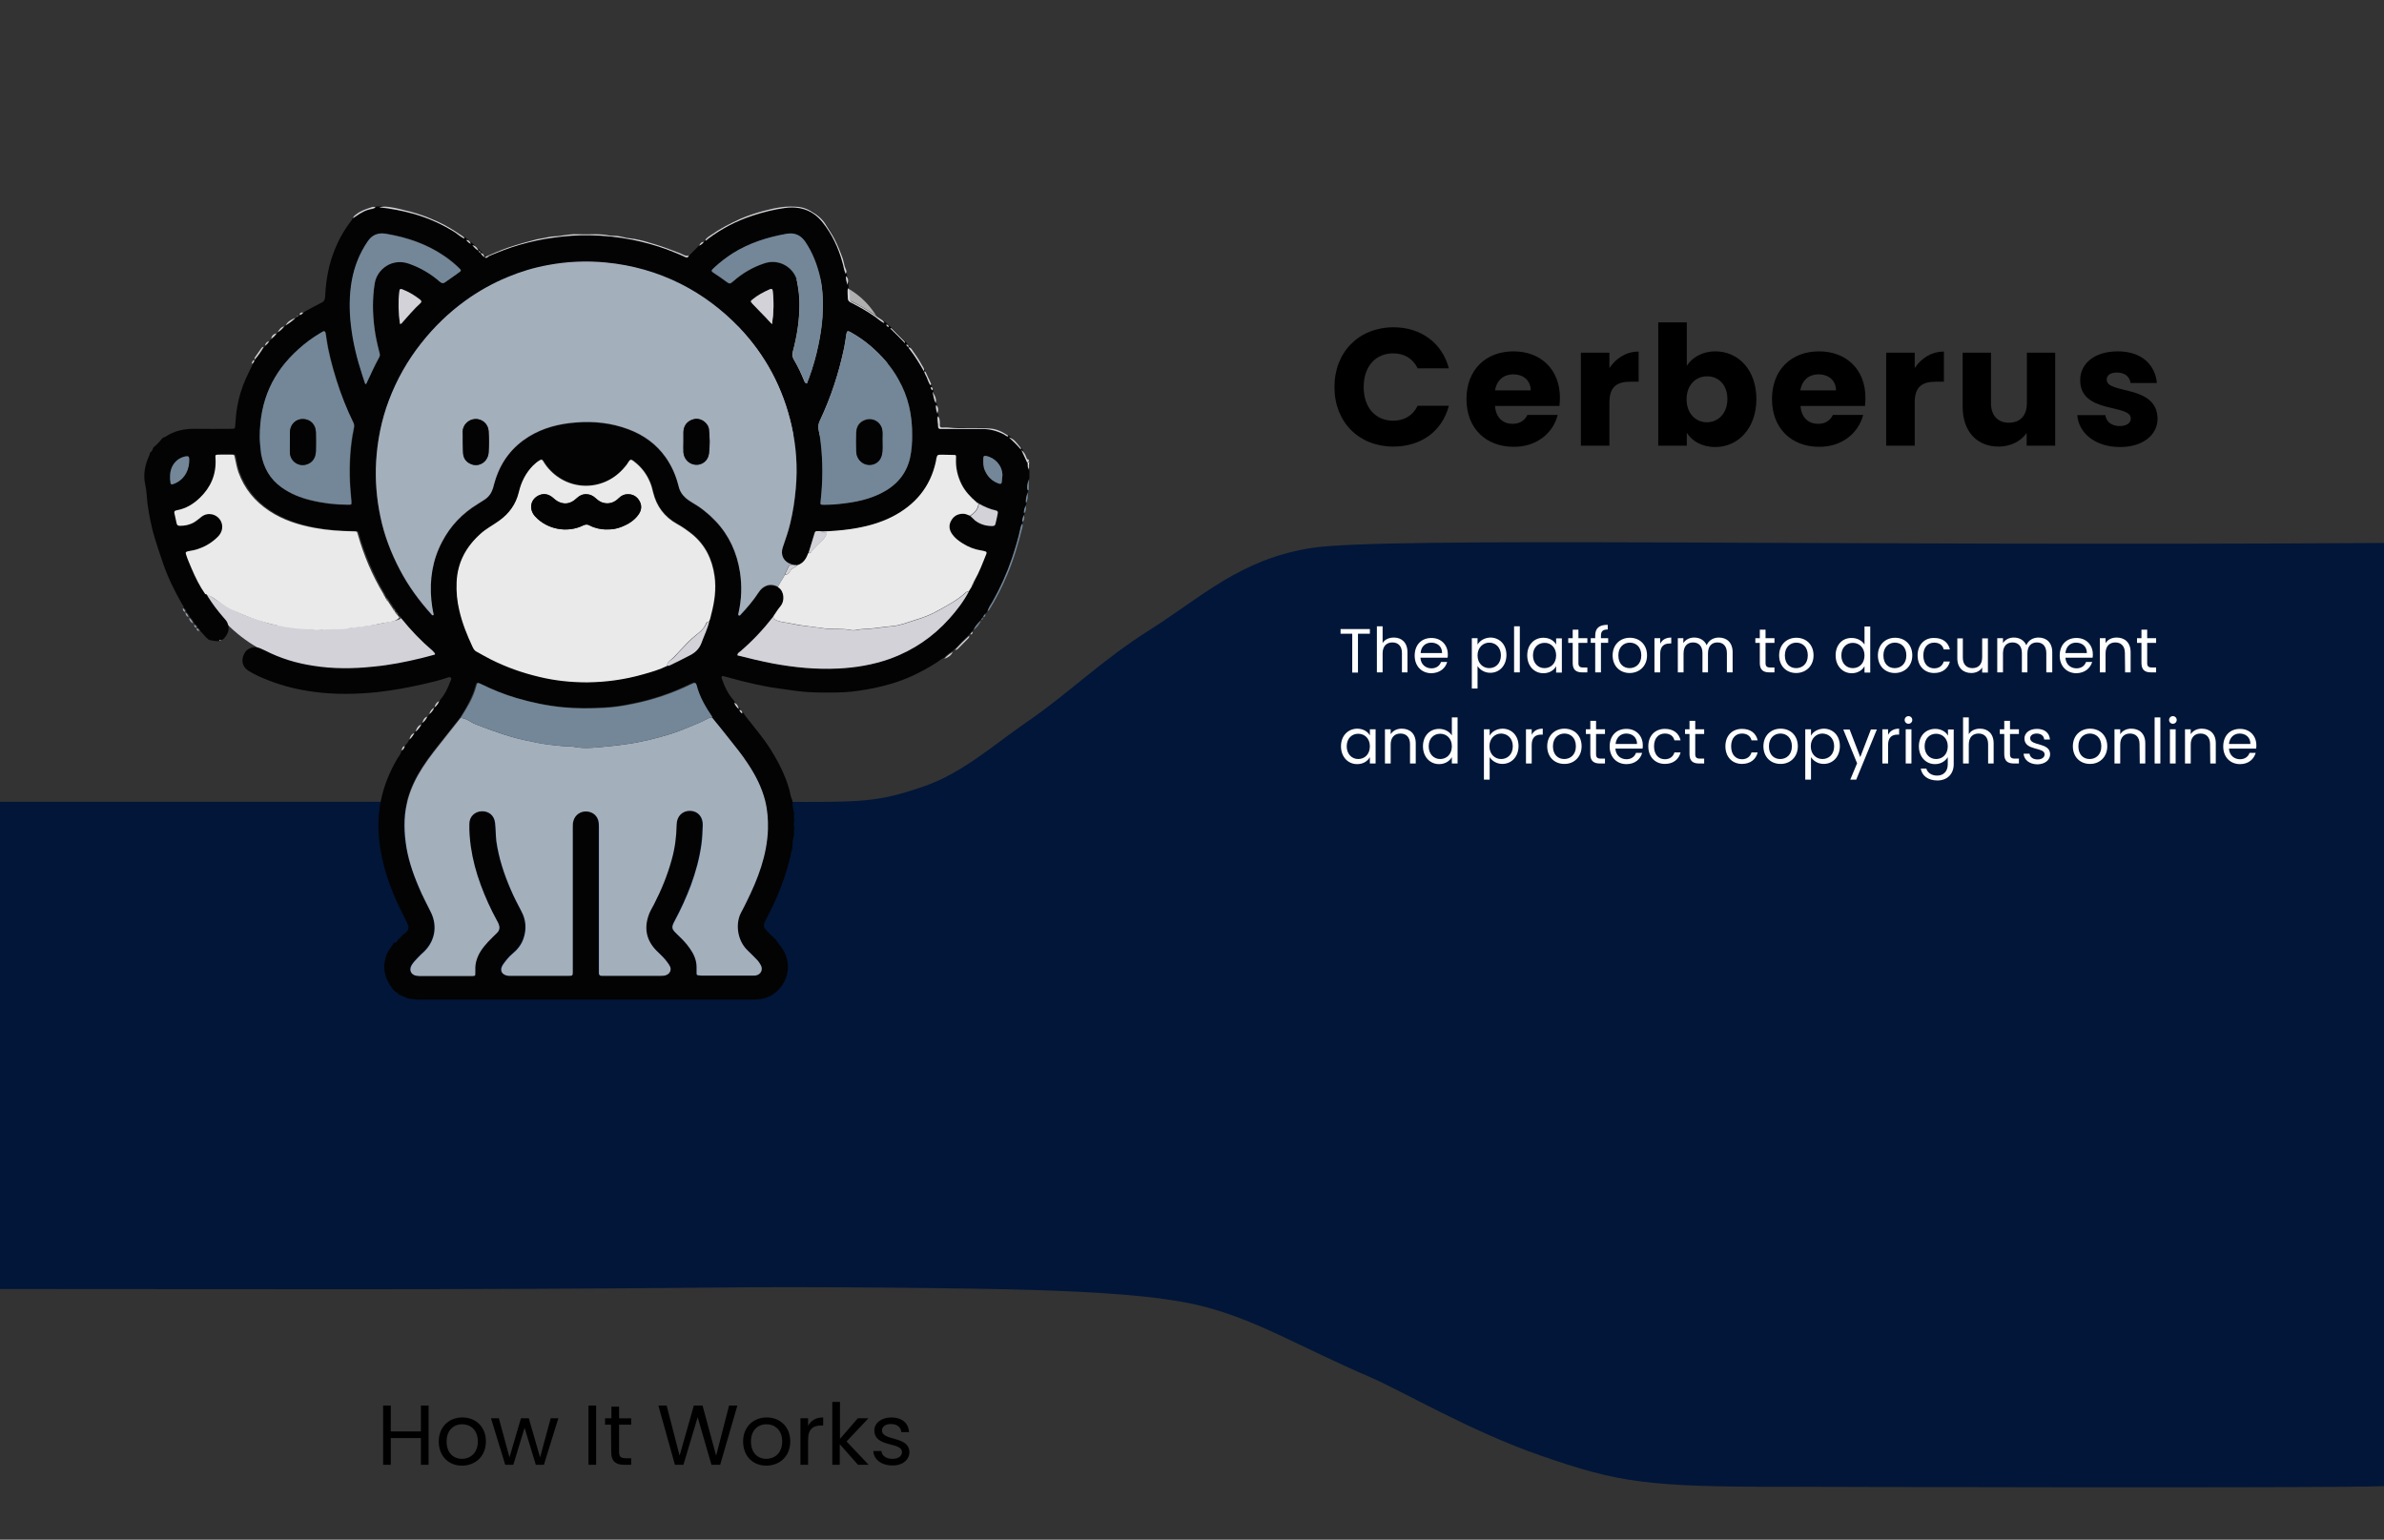 <?xml version="1.0" encoding="utf-8"?>
<!-- Generator: Adobe Illustrator 25.4.1, SVG Export Plug-In . SVG Version: 6.00 Build 0)  -->
<svg version="1.1"
	 id="svg8" inkscape:version="0.92.2 5c3e80d, 2017-08-06" sodipodi:docname="background2.svg" xmlns:cc="http://creativecommons.org/ns#" xmlns:dc="http://purl.org/dc/elements/1.1/" xmlns:inkscape="http://www.inkscape.org/namespaces/inkscape" xmlns:rdf="http://www.w3.org/1999/02/22-rdf-syntax-ns#" xmlns:sodipodi="http://sodipodi.sourceforge.net/DTD/sodipodi-0.dtd" xmlns:svg="http://www.w3.org/2000/svg"
	 xmlns="http://www.w3.org/2000/svg" xmlns:xlink="http://www.w3.org/1999/xlink" x="0px" y="0px" viewBox="0 0 1122.5 725"
	 style="enable-background:new 0 0 1122.5 725;" xml:space="preserve">
<rect x="0" y="0" width="1122.5" height="725" fill="#333333" stroke="none"/>
<style type="text/css">
	.st0{fill:#D2D2D8;}
	.st1{fill:#011638;}
	.st2{opacity:0.73;fill:#FFFFFF;fill-opacity:0.835;enable-background:new    ;}
	.st3{fill:#030304;}
	.st4{fill:#738798;}
	.st5{fill:#FEFFFF;}
	.st6{fill:#A3AFBB;}
	.st7{fill:#E9EAE9;}
	.st8{fill:#FFFFFF;}
</style>
<path class="st0" d="M189.3,289.6c0.1,0.7,0.1,1.2-0.7,1.7c-2,1.1-4.3,1.2-6.4,1.7c-2.8,0.6-5.6,1.2-8.4,1.5
	c-3.2,0.3-6.4,0.8-9.5,1.2c-4.1,0.5-8.2-0.1-12.3,0.7c-0.9,0.2-2,0.2-2.9,0c-2.1-0.6-4.3-0.5-6.4-0.6c-3.7-0.3-7.3-1-11-1.3
	c-4-0.3-7.6-1.8-11.3-3c-3.8-1.2-7.6-2.6-11-4.6c-4.6-2.7-9.5-5.1-13.4-8.8c-0.4-0.4-0.9-0.6-1.5-0.6c2.5,4.9,5.9,9.2,9.5,13.3
	c7.9,8.9,17.5,15.4,28.8,19.5c8.2,2.9,16.6,4.4,25.3,4.8c10.7,0.5,21.3-0.5,31.8-2.5c5.8-1.1,11.5-2.5,17.2-4c0-1-0.7-1.4-1.3-1.9
	c-5.9-5-11.2-10.6-15.9-16.8C189.6,289.7,189.4,289.6,189.3,289.6z"/>
<sodipodi:namedview  bordercolor="#666666" borderlayer="false" borderopacity="1.0" id="base" inkscape:current-layer="layer1" inkscape:cx="343.19538" inkscape:cy="66.412653" inkscape:document-units="mm" inkscape:pageopacity="0.0" inkscape:pageshadow="2" inkscape:showpageshadow="false" inkscape:window-height="975" inkscape:window-maximized="0" inkscape:window-width="1636" inkscape:window-x="40" inkscape:window-y="0" inkscape:zoom="2.9714022" pagecolor="#ffffff" showgrid="false" units="px">
	</sodipodi:namedview>
<g id="g1063" transform="translate(0.238,19.454)">
	<path id="rect843" inkscape:connector-curvature="0" sodipodi:nodetypes="ccaasscccssssccc" class="st1" d="M-0.9,358.1l367.2,0
		c40,0.2,46.8,0.2,68.5-7.3c18.1-6.2,32.9-19.6,48.6-30.4c20-13.7,34.7-28.8,58.4-43.7c23.4-14.8,42-32.9,75.3-38.1
		c34.9-5.5,244.6-0.7,506.7-2.4c0,0-0.4,300.8-0.4,444.1c-28.5,1.1-281.3,0.3-281.3,0.3c-67.1,0.2-80.4-2-117-14.7
		c-33-11.4-65.5-30.6-80.2-36.9c-34.1-14.7-53.6-27.1-79.7-33.6c-20.5-5-50.6-6.5-77.5-7.4c-29.2-1-112.5-1.7-148.3-1.2
		c-129,1.2-212.1,0.7-340.1,0.7L-0.9,358.1z"/>
</g>
<g id="g1773" transform="matrix(0.486,0,0,0.486,51.905,87.602)">
	<ellipse id="path1837" class="st2" cx="677.5" cy="165.8" rx="75.9" ry="76.4"/>
	<g id="layer1-1" transform="matrix(0.268,0,0,0.268,72.983,89.739)" inkscape:label="Layer 1">
	</g>
</g>
<g id="text1845" transform="matrix(1.05,0,0,1.05,158.137,-27.337)">
	<path id="path1890" inkscape:connector-curvature="0" d="M447.8,199.6c0,15.7,10.9,26.7,26.4,26.7c12.5,0,21.9-6.9,24.9-18.3h-14
		c-2.2,4.5-6.1,6.7-11,6.7c-7.8,0-13.2-5.8-13.2-15.1s5.4-15.1,13.2-15.1c4.9,0,8.8,2.2,11,6.7h14c-3-11.3-12.4-18.4-24.9-18.4
		C458.7,172.9,447.8,183.9,447.8,199.6L447.8,199.6z"/>
	<path id="path1892" inkscape:connector-curvature="0" d="M528,193.9c4.3,0,7.8,2.6,7.8,7.2h-16C520.6,196.4,523.8,193.9,528,193.9z
		 M547.9,212.1h-13.6c-1,2.2-3.1,4-6.6,4c-4.1,0-7.5-2.5-7.9-8h28.9c0.1-1.3,0.2-2.5,0.2-3.7c0-12.7-8.6-20.8-20.8-20.8
		c-12.4,0-21.1,8.2-21.1,21.4c0,13.2,8.8,21.4,21.1,21.4C538.5,226.5,545.9,220.2,547.9,212.1L547.9,212.1z"/>
	<path id="path1894" inkscape:connector-curvature="0" d="M571.1,206.5c0-7.2,3.5-9.3,9.6-9.3h3.5v-13.5c-5.6,0-10.2,3-13.1,7.4
		v-6.9h-12.8v41.7h12.8V206.5z"/>
	<path id="path1896" inkscape:connector-curvature="0" d="M605.8,190.1v-19.5H593v55.3h12.8v-5.8c2.3,3.7,6.7,6.4,12.8,6.4
		c10.2,0,18.4-8.4,18.4-21.5c0-13.1-8.1-21.4-18.4-21.4C612.7,183.6,608.1,186.4,605.8,190.1L605.8,190.1z M624,205
		c0,6.6-4.3,10.4-9.2,10.4c-4.8,0-9.1-3.7-9.1-10.3c0-6.6,4.3-10.3,9.1-10.3C619.7,194.7,624,198.3,624,205z"/>
	<path id="path1898" inkscape:connector-curvature="0" d="M664.9,193.9c4.3,0,7.8,2.6,7.8,7.2h-16
		C657.5,196.4,660.7,193.9,664.9,193.9z M684.9,212.1h-13.6c-1,2.2-3.1,4-6.6,4c-4.1,0-7.5-2.5-7.9-8h28.9c0.1-1.3,0.2-2.5,0.2-3.7
		c0-12.7-8.6-20.8-20.8-20.8c-12.4,0-21.1,8.2-21.1,21.4c0,13.2,8.8,21.4,21.1,21.4C675.4,226.5,682.8,220.2,684.9,212.1
		L684.9,212.1z"/>
	<path id="path1900" inkscape:connector-curvature="0" d="M708,206.5c0-7.2,3.5-9.3,9.6-9.3h3.5v-13.5c-5.6,0-10.2,3-13.1,7.4v-6.9
		h-12.8v41.7H708V206.5z"/>
	<path id="path1902" inkscape:connector-curvature="0" d="M771.1,184.2h-12.8v22.6c0,5.7-3.1,8.8-8.1,8.8c-4.8,0-8-3.1-8-8.8v-22.6
		h-12.7v24.3c0,11.1,6.5,17.8,16.1,17.8c5.6,0,10.1-2.5,12.6-6.1v5.7h12.8V184.2z"/>
	<path id="path1904" inkscape:connector-curvature="0" d="M816.9,213.8c-0.2-15.5-22.8-10.8-22.8-17.5c0-2,1.6-3.2,4.6-3.2
		c3.6,0,5.7,1.9,6.1,4.7h11.8c-0.8-8.2-6.8-14.2-17.5-14.2c-10.9,0-16.9,5.8-16.9,12.9c0,15.3,22.7,10.5,22.7,17.2
		c0,1.9-1.7,3.4-5,3.4c-3.5,0-6.1-1.9-6.4-4.9h-12.6c0.6,8.1,8.1,14.3,19.2,14.3C810.4,226.5,816.9,221,816.9,213.8L816.9,213.8z"/>
</g>
<g id="text1592" transform="translate(0.89,2.226)">
	<path id="path2136" inkscape:connector-curvature="0" d="M197.3,687.5h3.6v-27.9h-3.6v12.2h-14.2v-12.2h-3.6v27.9h3.6v-12.6h14.2
		V687.5z"/>
	<path id="path2138" inkscape:connector-curvature="0" d="M227.9,676.5c0-6.9-4.8-11.3-11.1-11.3c-6.2,0-11.1,4.4-11.1,11.3
		c0,7,4.7,11.4,10.9,11.4C222.9,687.9,227.9,683.5,227.9,676.5z M209.4,676.5c0-5.5,3.5-8.1,7.3-8.1c3.8,0,7.4,2.6,7.4,8.1
		c0,5.6-3.7,8.2-7.5,8.2C212.8,684.7,209.4,682.1,209.4,676.5z"/>
	<path id="path2140" inkscape:connector-curvature="0" d="M237,687.5h3.8l5.3-17.4l5.3,17.4h3.8l6.8-21.9h-3.6l-5,18.4l-5.3-18.4
		h-3.7l-5.4,18.4l-5-18.4h-3.7L237,687.5z"/>
	<path id="path2142" inkscape:connector-curvature="0" d="M276.2,687.5h3.6v-27.9h-3.6V687.5z"/>
	<path id="path2144" inkscape:connector-curvature="0" d="M286.9,681.5c0,4.4,2.2,6,6.1,6h3.3v-3.1h-2.7c-2.2,0-3-0.8-3-2.9v-12.9
		h5.7v-3h-5.7v-5.5h-3.6v5.5H284v3h2.8L286.9,681.5z"/>
	<path id="path2146" inkscape:connector-curvature="0" d="M316.9,687.5l4,0l6.7-22.4l6.5,22.4h4.1l8.1-27.9h-3.9l-6.1,23.6
		l-6.4-23.6h-4.1l-6.7,23.6l-6.1-23.6h-3.9L316.9,687.5z"/>
	<path id="path2148" inkscape:connector-curvature="0" d="M371.2,676.5c0-6.9-4.8-11.3-11.1-11.3c-6.2,0-11.1,4.4-11.1,11.3
		c0,7,4.7,11.4,10.9,11.4C366.2,687.9,371.2,683.5,371.2,676.5z M352.7,676.5c0-5.5,3.5-8.1,7.3-8.1c3.8,0,7.4,2.6,7.4,8.1
		c0,5.6-3.7,8.2-7.5,8.2C356.1,684.7,352.7,682.1,352.7,676.5z"/>
	<path id="path2150" inkscape:connector-curvature="0" d="M379.6,675.6c0-5.1,2.6-6.6,6.1-6.6h1v-3.8c-3.5,0-5.8,1.5-7.1,4v-3.6H376
		v21.9h3.6V675.6z"/>
	<path id="path2152" inkscape:connector-curvature="0" d="M390.9,687.5h3.6v-9.7l8.6,9.7h5l-10.4-11l10.3-10.9H403l-8.4,9.7v-17.4
		h-3.6V687.5z"/>
	<path id="path2154" inkscape:connector-curvature="0" d="M427.3,681.5c-0.2-7.8-12.9-5-12.9-10.2c0-1.8,1.6-3,4.3-3
		c2.9,0,4.6,1.6,4.8,3.8h3.6c-0.2-4.3-3.4-6.9-8.3-6.9c-4.9,0-8,2.8-8,6.1c0,8.2,13,5.3,13,10.2c0,1.8-1.6,3.2-4.5,3.2
		c-3.1,0-5-1.6-5.2-3.7h-3.8c0.2,4,3.8,6.8,9,6.8C424.1,687.9,427.3,685.1,427.3,681.5z"/>
</g>
<path class="st3" d="M187.4,442.5c0.8-0.8,1.7-1.7,2.5-2.5c2.7-1.8,3-3,1.6-5.9c-1-2-2-4-3-6c-5.1-10.4-8.8-21.3-10-32.9
	c-0.6-6-0.4-12.1,0.8-18c1.4-7.1,4.1-13.7,7.8-20c0.7-1.1,1.6-2.2,1.9-3.5c0.1,0,0.2-0.1,0.2-0.3c0.7-0.6,1.2-1.3,1.4-2.2
	c0.2,0,0.2-0.1,0.2-0.3c0.9-0.7,1.4-1.6,1.9-2.6c0.1,0,0.2-0.1,0.2-0.3c1-0.8,1.7-1.8,2.3-3c0.2-0.2,0.4-0.5,0.6-0.7
	c1.2-0.9,2-2.1,2.7-3.4c0.2-0.2,0.4-0.5,0.6-0.7c1-0.8,1.8-1.8,2.3-3c0.5-0.2,0.7-0.7,0.9-1.1c1-0.8,1.8-1.8,2.3-3
	c0.1,0,0.2-0.1,0.2-0.2c1-0.8,1.7-1.8,2.2-3c0.2,0,0.2-0.1,0.2-0.3c2.2-2.5,3.6-5.4,4.7-8.4c0.2-0.7,1-1.5,0.4-2.1
	c-0.6-0.6-1.6,0-2.3,0.2c-3.6,1.2-7.3,2.1-11,2.9c-7.1,1.6-14.2,2.9-21.4,3.7c-9.8,1-19.6,1.2-29.4-0.1c-7.9-1-15.6-2.9-22.9-5.9
	c-2.8-1.1-5.6-2.4-8.2-4c-2.6-1.6-4-4.6-2-8.3c1.2-2.3,4.4-3.7,7.5-2.3c0.7,0.3,1.5,0.7,2.2,1c7.2,3.7,14.8,6,22.8,7.2
	c9.4,1.5,18.8,1.4,28.2,0.4c7.6-0.7,15.2-2.2,22.6-4c2.2-0.5,4.4-1.2,6.4-1.7c0.1-0.5-0.1-0.7-0.3-0.9c-0.3-0.3-0.5-0.6-0.8-0.9
	c-5.4-4.6-10.3-9.7-14.7-15.2c0-0.2-0.1-0.4-0.3-0.5c0,0,0,0,0,0c0-0.3-0.2-0.6-0.5-0.7c-0.2-0.3-0.5-0.6-0.7-0.9
	c0-0.4-0.2-0.5-0.5-0.7l-0.1-0.1c0-0.2-0.1-0.4-0.3-0.4c-0.1-0.2-0.2-0.3-0.3-0.5c0-0.4-0.2-0.6-0.5-0.7l0,0c0-0.2-0.1-0.4-0.3-0.4
	c-0.2-0.3-0.3-0.5-0.5-0.8c0-0.2-0.1-0.4-0.3-0.4l0,0c0-0.3-0.1-0.4-0.3-0.5c-0.3-0.5-0.6-1-1-1.5c0-0.2-0.1-0.4-0.3-0.4l0,0
	c0-0.3-0.2-0.6-0.5-0.7l-0.1-0.1c0-0.2-0.1-0.4-0.3-0.4c-0.2-0.4-0.5-0.8-0.7-1.3c0-0.3-0.1-0.5-0.3-0.6
	c-5.2-8.9-9.3-18.2-12.1-28.1c-0.4-1.5-0.4-1.5-2.1-1.5c-6.1-0.1-12.2-0.4-18.2-1.6c-7.6-1.4-14.8-3.7-21.4-8
	c-6.8-4.5-11.7-10.4-14.5-18.1c-0.8-2.2-1.3-4.6-1.7-6.9c-0.3-1.5-0.3-1.5-1.8-1.5c-1.7,0-3.4,0-5.1,0c-2.7,0-2.3-0.1-2.2,2.3
	c0.3,7.1-2.3,13.1-7.4,18c-3.1,3-6.7,5.1-10.9,5.9c-0.8,0.2-1.3,0.4-1.1,1.3c0.4,1.7,0.7,3.3,1.1,5c0.2,0.8,0.8,1,1.6,1
	c2.3-0.1,4.6-0.5,6.6-1.7c1.3-0.8,2.3-1.9,3.6-2.7c3.1-2.2,7.4-1.1,9,2.2c1.2,2.4,0.7,5.2-1.4,7.3c-2.5,2.5-5.5,4.4-8.8,5.6
	c-1.7,0.6-3.5,0.9-5.3,1.3c-0.9,0.2-1.3,0.4-0.9,1.5c0.8,2.2,1.7,4.4,2.6,6.6c1.8,4.2,3.8,8.2,6.4,12c0.2,0.4,0.4,0.9,0.6,1.3
	c2.2,3.5,4.7,6.8,7.4,9.9c0.7,0.8,1.5,1.6,1.9,2.6c1.2,2.9,0.3,5.2-1.7,7.4c-0.3,0.2-0.5,0.4-0.8,0.6c-0.3-0.1-0.6-0.1-0.8,0.3
	c-0.1,0.1-0.3,0.1-0.4,0.2c-1.7,0.3-3.4-0.2-5-0.5c-1.6-1.2-2.7-2.8-4.1-4.2c-0.1-0.7-0.4-1.1-1.1-1.4c0-0.1-0.1-0.2-0.2-0.3
	c-0.1-0.7-0.4-1.1-1.1-1.4c-0.2-0.2-0.3-0.5-0.5-0.7c-0.4-1-1-1.9-1.9-2.6c0-0.1-0.1-0.2-0.2-0.2c-0.2-0.9-0.7-1.7-1.4-2.2
	c0-0.1-0.1-0.2-0.2-0.2c0-0.8-0.4-1.4-1.1-1.8c0-0.1,0-0.2-0.1-0.3c0-0.7-0.5-1.1-0.8-1.6c-3.5-6.1-6.6-12.4-8.9-19.1
	c-1.3-3.7-2.5-7.4-3.7-11.2c-1.7-5.4-2.8-11-3.6-16.6c-0.4-3.1-0.4-6.2-1.1-9.3c-1.1-4.8-0.1-9.3,1.8-13.6c0.2-0.4,0.4-0.7,0.3-1.2
	c0.1-0.1,0.2-0.2,0.2-0.3c0.7-0.5,1.2-1.3,1.4-2.2c0.1-0.1,0.2-0.2,0.2-0.3c1.5-1.2,2.8-2.6,4-4.1c0.2-0.2,0.5-0.4,0.7-0.6
	c0.2,0,0.4,0,0.6-0.1c4.3-2.9,9.1-4,14.2-3.9c5.6,0.1,11.2,0,16.9,0c2,0,2,0,2.1-2.1c0.2-2.8,0.4-5.5,0.9-8.3
	c0.8-4.5,2.1-8.9,4-13.1c1.1-2.5,2.4-5,3.6-7.5c0.5-0.4,0.8-1,0.8-1.6c0.1,0,0.2-0.1,0.2-0.2c1.6-1.8,2.9-3.9,4.3-5.9
	c0.2-0.2,0.4-0.5,0.6-0.7c0.8-0.5,1.5-1.3,1.9-2.2c0.4-0.3,0.8-0.6,1-1.1c1-0.6,1.8-1.5,2.5-2.5c0.3-0.1,0.5-0.3,0.7-0.6
	c1.2-0.6,2.1-1.6,3-2.7c0.3-0.1,0.5-0.3,0.7-0.6c1.7-1,3.2-2.1,4.6-3.5c0.3,0,0.6-0.2,0.7-0.5c0.3,0.1,0.4,0,0.5-0.3
	c0.3,0,0.5-0.3,0.7-0.5c0.8,0,1.3-0.5,1.7-1.1c0.2,0,0.3,0,0.3-0.2c2.6-1.4,5.1-2.8,7.7-4.1c1.4-0.6,1.8-1.5,1.9-3
	c0.2-4.7,0.8-9.4,1.9-14c2-7.8,5.2-14.9,10.1-21.3c0.3-0.4,0.7-0.7,0.7-1.2c0.4-0.2,0.7-0.5,0.9-0.9c2.2-1.4,4.3-3,6.8-3.8
	c1.3-0.4,2.7-0.3,3.8-1.2c0.6,0.1,1.2,0.1,1.7-0.1c5.7,0.5,11.2,1.6,16.7,3.3c6.8,2,13.1,4.9,19.1,8.6c1.5,1,2.9,2.2,4.5,3
	c0.1,0.3,0.3,0.5,0.7,0.5c0.6,0.8,1.3,1.5,2.2,1.8c0.1,0.3,0.4,0.5,0.7,0.6c0.8,1.1,1.8,2,3,2.7l0,0c0,0.5,0.3,0.7,0.8,0.8l0,0
	c0.4,0.9,1.1,1.6,1.9,2.1l0,0c0.7,0.7,1.3,0.1,2-0.2c4.7-2.1,9.5-3.9,14.4-5.3c5.3-1.5,10.6-2.7,16.1-3.4c5.7-0.8,11.3-1.2,17-1.1
	c6.7,0.1,13.4,0.8,20,2.1c5.5,1.1,10.9,2.6,16.2,4.5c2.9,1,5.7,2.2,8.4,3.5c0.7,0.3,1.6,0.7,2-0.5c1.7-1.7,3.3-3.3,5-5
	c0.9-0.4,1.6-1,2.2-1.8c0.3-0.1,0.5-0.3,0.7-0.6c0.6,0,0.8-0.4,1.2-0.7c6.4-4.8,13.4-8.4,20.9-10.9c5.1-1.7,10.3-3,15.6-3.7
	c7-0.9,13.1,1.2,17.5,6.8c4.4,5.5,7.4,11.9,9.3,18.7c0.5,1.9,0.7,3.9,1.6,5.6c-0.1,0.3,0,0.6,0.1,0.8c-0.1,1.4,0.3,2.8,0.7,4.1
	c-0.1,0.6-0.1,1.1,0.1,1.6c-0.3,1.7,0.1,3.4,0.1,5.1c0,1,0.6,1.5,1.5,1.9c3.9,2,7.7,4.2,11.4,6.7c1.4,1,2.7,2.2,4.3,3
	c0.2,0.3,0.4,0.5,0.7,0.6c0.3,0.5,0.7,1,1.3,1.1c0.1,0.3,0.3,0.5,0.6,0.6c2.3,2.3,4.7,4.6,7,7c0.1,0.3,0.3,0.5,0.6,0.7
	c0.1,0.6,0.6,1,1.1,1.3l0,0c0,0.4,0.4,0.7,0.6,1c2.5,3.2,4.6,6.6,6.6,10.2c0,0.1,0,0.2,0.1,0.2c0.2,0.5,0.3,1,0.6,1.5
	c1,1.6,1.3,3.5,2.4,5c0,0.3,0,0.6,0.2,0.8c-0.2,0.7,0.2,1.2,0.6,1.6c-0.1,0.3,0,0.6,0.2,0.8c0.4,1.8,0.6,3.7,1.5,5.3
	c-0.1,0.3,0,0.6,0.1,0.8c-0.2,1.4,0.3,2.8,0.7,4.1c-0.1,0.4-0.1,0.8,0.1,1.2c-0.3,1.7,0.2,3.4,0.2,5c0,0.7,0.5,0.9,1.1,1
	c0.5,0,0.9,0,1.4,0c6.1,0,12.2,0,18.3,0c3.6,0,6.9,0.9,10.1,2.5c0.7,0.4,1.3,1,2.1,1.1c0,0.2,0.1,0.2,0.3,0.2c2,1.8,3.9,3.7,5.7,5.8
	c0,0.2,0,0.2,0.2,0.3c0.9,2,1.9,4.1,2.8,6.1c-0.1,0.3,0,0.6,0.1,0.8c-0.4,1.1,0.6,1.9,0.5,2.9c0,1.4,0,2.7,0,4.1
	c-0.6,1.6-1.1,3.2-0.6,5c0,0.4-0.1,0.7-0.1,1.1c-0.4,1.6-1.1,3.2-0.7,5c0,0.4-0.1,0.7-0.1,1.1c-0.5,1.2-1.1,2.4-0.7,3.8
	c0,0.2-0.1,0.5-0.1,0.7c-0.5,1.1-1,2.1-0.7,3.4c0,0.2-0.1,0.5-0.1,0.7c-0.5,0.5-0.6,1.2-0.8,1.8c-1,5-2.5,9.8-4.1,14.6
	c-2.4,7-5.3,13.7-9,20.1c-0.9,1.5-2,2.9-2.4,4.6c-0.3,0.5-0.7,1-1,1.5c-0.8,0.2-0.9,0.8-1,1.4c-0.1,0.1-0.1,0.2-0.2,0.2
	c-0.5,0.1-0.7,0.5-0.7,1c-0.1,0.1-0.1,0.2-0.2,0.2c-1.4,1.4-2.8,2.7-3.5,4.6c-0.2,0.2-0.3,0.5-0.5,0.7c-0.5,0.3-1,0.6-1.1,1.3
	c-0.3,0.1-0.5,0.3-0.6,0.6c-2.3,2.1-4.5,4.3-6.6,6.6c-0.4,0.2-0.8,0.5-1.1,1c-1.5,0.9-2.9,1.9-4,3.2c0,0-0.1,0.1-0.1,0.1
	c-1.5,0.6-2.6,1.7-3.9,2.5c-6.8,4.3-13.9,7.8-21.7,10c-4.8,1.4-9.6,2.4-14.5,3.1c-5,0.8-10,0.9-15,0.9c-4.9,0-9.9-0.1-14.8-0.8
	c-4.2-0.6-8.3-1.1-12.5-1.8c-4.5-0.8-8.9-1.8-13.3-2.9c-2.8-0.7-5.5-1.5-8.2-2.2c-0.9-0.2-1.2,0.1-1,0.9c1.3,3.9,3,7.5,5.8,10.6
	c0,0.2,0,0.2,0.2,0.3c0.4,1.2,1.3,2.2,2.2,3c0,0.1,0,0.2,0.2,0.2c0.2,0.8,0.7,1.4,1.4,1.8c0.1,0.3,0.3,0.5,0.6,0.6
	c0.4,1,1.2,1.8,1.8,2.6c3.7,4.7,7.6,9.3,10.8,14.4c3.7,5.9,6.9,12.1,8.8,18.8c0.5,1.7,0.6,3.6,1.5,5.3c0,0.3,0.1,0.5,0.1,0.8
	c-0.1,1.8,0.4,3.6,0.7,5.3c-0.1,1.1-0.1,2.2,0.1,3.3c-0.3,1.2-0.3,2.5,0,3.7c-0.2,0.9-0.2,1.9-0.1,2.8c-0.4,1.9-0.9,3.8-0.7,5.7
	c-0.2,0.4-0.2,0.8-0.1,1.2c-0.7,1.3-0.7,2.9-1.1,4.3c-1.7,6.8-3.9,13.3-6.8,19.7c-1.5,3.4-3.2,6.7-4.9,10c-1,1.9-0.8,3.1,0.7,4.4
	l0.1-0.1c0,0-0.1,0.1-0.1,0.1c0.1,0.5,0.4,0.7,0.8,0.8c0,0,0,0,0,0c0.7,1,1.5,1.8,2.5,2.4c0,0,0,0,0,0c0.1,0.4,0.3,0.7,0.8,0.8
	c0,0,0,0,0,0c0.9,1.7,2.4,3.1,3.4,4.8c4.9,7.4,2.2,16.8-4.4,21.2c-2.9,2-6.2,2.6-9.7,2.6c-17.3,0-34.6,0-51.9,0c-35,0-70,0-105.1,0
	c-1.4,0-2.8-0.2-4.2-0.4c-1.9-0.2-3.5-1.4-5.3-2c0,0-0.1,0-0.1,0c-0.5-0.8-1.2-1.2-2-1.6c-0.2-0.4-0.5-0.7-0.9-0.9
	c-0.2-0.8-0.9-1.3-1.3-2c-3-4.7-3.5-9.7-1.3-14.9c0.8-1.7,2.1-3.1,3-4.8c0.1,0,0.2-0.1,0.2-0.3C186.4,444.2,186.9,443.4,187.4,442.5
	z M460.4,236.8c0-0.2-0.2-0.3-0.4-0.3c-2.8-2.4-5.4-5.1-7.1-8.5c-1.9-3.8-2.9-7.9-2.6-12.2c0.1-1.6,0-1.6-1.5-1.6
	c-1.7,0-3.4-0.1-5.1-0.1c-2.2,0-2.2,0-2.7,2.2c-0.1,0.4-0.2,0.8-0.2,1.2c-2.7,11.9-9.8,20.4-20.5,25.8c-6.1,3.1-12.7,4.8-19.4,5.8
	c-4.7,0.7-9.4,1-14.2,1.2c-0.7-0.2-1.5-0.1-2.2-0.1c-0.5,0-0.9,0.2-1,0.8c-0.9,3.2-1.9,6.3-2.9,9.5c-0.9,2.7-2.4,4.9-5.3,5.7
	c-0.8,0-1.5-0.1-2.3-0.1c-0.1-0.1-0.2-0.2-0.3-0.2c-3.7-1.1-5.4-4.4-4.1-8.1c1.3-3.7,2.6-7.4,3.5-11.3c1.3-5.4,2.1-10.9,2.6-16.4
	c0.9-10,0.2-19.8-2-29.5c-4-17.7-12.3-33.3-24.8-46.4c-8-8.4-17.1-15.3-27.5-20.4c-11-5.5-22.7-8.8-35-10
	c-9.2-0.9-18.3-0.4-27.4,1.2c-6.5,1.2-12.9,3.1-19.1,5.7c-7,2.9-13.5,6.6-19.7,11c-7.9,5.7-14.8,12.3-20.8,20
	c-6.5,8.2-11.6,17.2-15.3,27c-3.5,9.2-5.5,18.8-6,28.8c-0.5,8.7,0.3,17.4,2,25.9c1.8,8.8,5,17.2,9.2,25.1c4,7.7,9.1,14.6,14.9,21
	c0.2,0.2,0.4,0.5,1,0.2c-0.4-2.2-0.8-4.6-1.1-6.9c-0.9-9.7,0.5-19,5.1-27.6c3.9-7.4,9.6-13.3,16.7-17.7c1.1-0.7,2.2-1.4,3.3-2.1
	c1.9-1.3,3.2-3.1,3.9-5.3c0.5-1.5,0.8-3,1.3-4.5c2.8-8.5,7.9-15.1,15.5-19.8c6.8-4.2,14.3-6.1,22.2-6.7c8.5-0.7,16.8,0.2,24.8,3.2
	c7.2,2.7,13.1,7,17.6,13.3c2.7,3.9,4.6,8.1,5.8,12.7c0.3,1.2,0.6,2.5,1.3,3.6c1.2,2.1,3,3.5,5,4.7c4.2,2.4,8,5.4,11.3,8.9
	c6.4,6.8,10,14.9,11.5,24c1,6.5,0.8,13-0.7,19.4c-0.1,0.4-0.2,0.8,0.2,1.1c0.5,0.1,0.7-0.3,1-0.6c3-3.2,5.8-6.6,8.3-10.3
	c1.9-2.9,5.3-4.6,9.1-2.6c0.1,0.2,0.2,0.3,0.4,0.4c2.7,1.9,2.8,6.2,0.9,8.6c-1.2,1.5-2.3,3.2-3.4,4.8c-0.1,0.1-0.3,0.1-0.3,0.2
	c-4.5,6-9.7,11.4-15.4,16.2c-0.5,0.5-1.3,0.9-1.3,1.8c5.5,1.4,11,2.8,16.6,3.8c10.2,1.9,20.4,2.9,30.8,2.4
	c8.4-0.4,16.6-1.8,24.5-4.6c10.9-3.9,20.2-10.2,27.9-18.9c3.5-4,6.8-8.1,9.2-12.8l0.1-0.1c0.2,0,0.3-0.1,0.2-0.3
	c0.5-0.8,1.1-1.6,1.4-2.5c0.2,0,0.3-0.2,0.2-0.4c0.2-0.4,0.4-0.8,0.6-1.3c0.2,0,0.3-0.2,0.2-0.4c2.2-4,3.8-8.4,5.6-12.6
	c0.3-0.7,0.1-1-0.6-1.2c-0.6-0.1-1.2-0.3-1.8-0.4c-3.1-0.5-6-1.6-8.7-3.3c-1.9-1.2-3.7-2.5-5-4.4c-1.4-2-1.7-4.2-0.5-6.3
	c1.2-2.2,3.1-3.3,5.7-3.3c1.1,0,2.1,0.5,3.1,0.9c0.8,0.7,1.6,1.5,2.4,2.1c2.3,1.8,5,2.6,8,2.6c0.7,0,1.4-0.1,1.6-1
	c0.4-1.7,0.7-3.3,1.1-5c0.1-0.7-0.1-1.1-0.9-1.3c-2.9-0.6-5.5-1.8-8-3.2l0,0C460.8,236.9,460.7,236.8,460.4,236.8L460.4,236.8z
	 M314.2,313.5c0.3,0,0.5,0,0.8-0.2c3.4-1.6,6.7-3.3,10-5c2.5-1.3,4.3-3,5.3-5.8c1.2-3.3,2.8-6.4,3.6-9.9c0.6-1,0.8-2.2,1.1-3.3
	c1.6-6,2.5-12.1,1.6-18.3c-1.1-7.8-4.4-14.5-10.5-19.6c-2.3-1.9-4.7-3.5-7.2-4.9c-5.9-3.3-9.6-8.3-11.2-14.8
	c-0.4-1.6-0.8-3.3-1.5-4.9c-1.7-3.9-4.2-7.1-7.5-9.7c-1.4-1.1-1.8-1.1-2.7,0.4c-0.7,1.1-1.5,2.1-2.4,3.1
	c-10,11.1-26.9,10.5-36.1-1.3c-0.6-0.7-1.1-1.6-1.6-2.4c-0.4-0.6-0.9-0.8-1.5-0.4c-1.2,0.7-2.3,1.6-3.3,2.6
	c-3.4,3.5-5.5,7.7-6.6,12.4c-1.3,5.8-4.6,10.2-9.4,13.6c-2.9,2-6,3.7-8.7,6.1c-6.8,6.1-10.8,13.5-11.2,22.7
	c-0.2,4.6,0.3,9.1,1.3,13.5c1.4,6,3.6,11.6,6.3,17.2c0.4,0.8,0.8,1.6,1.7,2c2.2,1.2,4.4,2.5,6.6,3.6c7.3,3.7,14.9,6.4,22.9,8.3
	c7.4,1.8,15,2.6,22.6,2.6c9,0,17.9-1.3,26.5-3.8C306.8,316.4,310.6,315.2,314.2,313.5z M216.7,337.8c-2.4,3-4.8,6.1-7.2,9.1
	c-3.7,4.7-7.5,9.3-10.7,14.3c-2.9,4.5-5.3,9.3-6.8,14.5c-2,6.8-2.1,13.6-1.2,20.6c1,7.3,3.3,14.2,6.1,21c1.8,4.2,4,8.2,5.9,12.3
	c3.1,6.4,1.8,13.3-3.3,18.3c-1,1-2,1.9-2.9,2.8c-1.1,1.2-2.3,2.3-3.1,3.8c-1.1,2.1-0.2,4.2,2.1,4.7c0.8,0.2,1.8,0.2,2.6,0.2
	c7.1,0,14.3,0,21.4,0c0.9,0,1.8,0,2.6,0c1.4,0,1.4-0.1,1.4-1.5c0-1.8-0.1-3.5,0.4-5.3c1-3.7,3.1-6.6,5.6-9.3
	c1.4-1.5,2.9-2.9,4.3-4.3c1.2-1.2,1.3-2.6,0.7-4.1c-0.3-0.6-0.6-1.2-0.9-1.8c-2.9-5.3-5.3-10.8-7.5-16.5c-2.2-5.9-3.8-11.9-4.7-18.1
	c-0.5-3.6-0.8-7.2-0.7-10.8c0.1-3.3,2.6-5.8,5.8-5.9c3.3-0.1,5.9,2,6.3,5.4c0.2,1.3,0.2,2.7,0.3,4.1c0.1,1.5,0.1,3,0.3,4.5
	c1.2,8,3.6,15.6,6.8,22.9c1.5,3.5,3.3,6.9,5,10.2c2.2,4.1,2.5,8.4,1,12.8c-1,2.9-2.9,5.2-5.2,7.2c-1.8,1.5-3.1,3.2-4.4,5
	c-1.9,2.7-0.7,5.1,2.6,5.4c0.3,0,0.7,0,1,0c5.9,0,11.8,0,17.7,0c3.1,0,6.1,0,9.2,0c2.3,0,2.3,0,2.3-2.2c0-0.1,0-0.1,0-0.2
	c0-22.6,0-45.2,0-67.8c0-1,0-1.9,0.3-2.8c0.8-2.8,3.4-4.6,6.3-4.4c3,0.2,5.2,2.2,5.6,5.2c0.1,0.8,0.1,1.6,0.1,2.4
	c0,21.9,0,43.9,0,65.8c0,0.9,0,1.8,0,2.6c0,0.9,0.3,1.4,1.3,1.4c0.3,0,0.7,0,1,0c8.9,0,17.8,0,26.7,0c1,0,2,0,3-0.5
	c1.5-0.7,2.2-2.4,1.5-3.9c-0.3-0.7-0.7-1.3-1.2-1.9c-1.3-1.7-2.8-3.3-4.4-4.8c-4.9-4.6-6.8-10.2-4.7-16.8c0.7-2.1,1.8-3.9,2.8-5.9
	c3.5-6.7,6.3-13.7,8.3-21c1.4-5.3,2.2-10.7,2.3-16.3c0-4.1,2.7-6.7,6.4-6.6c3.6,0.1,6,3,5.9,6.9c-0.1,2.9-0.3,5.8-0.6,8.7
	c-0.9,6.7-2.6,13.2-5,19.5c-2.1,5.7-4.7,11.3-7.6,16.7c-1.7,3.2-1.6,3.8,1.1,6.3c1.6,1.5,3.2,3.1,4.6,4.8c2,2.4,3.6,4.9,4.3,8
	c0.4,1.7,0.3,3.4,0.3,5.1c0,1.4,0,1.4,1.5,1.5c0.5,0,0.9,0.1,1.4,0.1c7.9,0,15.7,0,23.6,0c0.5,0,1,0,1.4-0.1
	c2.4-0.4,3.5-2.7,2.3-4.9c-0.5-0.9-1.1-1.7-1.8-2.5c-1.4-1.5-2.8-2.9-4.3-4.3c-5.1-4.8-5.9-12.8-3.1-18c0.9-1.6,1.7-3.3,2.5-4.9
	c5.4-10.8,9.7-22,10.1-34.3c0.2-4.5-0.2-8.9-1.3-13.3c-1.6-6.3-4.5-12-8.1-17.4c-2.9-4.4-6.2-8.4-9.4-12.5c-2.5-3.2-5-6.2-7.5-9.3
	c0-0.1,0-0.2,0-0.2c-3.1-4.8-6.1-9.6-7.5-15.2c-0.2-1-0.8-1.2-1.7-0.7c-0.3,0.2-0.6,0.3-0.9,0.4c-8.8,4.3-18,7.4-27.6,9.3
	c-4.4,0.9-8.8,1.6-13.3,1.8c-6.4,0.3-12.7,0.4-19.1-0.2c-7.4-0.7-14.7-2.2-21.9-4.3c-5.9-1.8-11.5-4-17-6.7
	c-1.6-0.8-1.8-0.7-2.3,1.2c-0.7,2.7-1.8,5.2-3.1,7.7C219.6,333.2,218.1,335.5,216.7,337.8z M122.3,205.8c0,1.9,0.2,4.9,0.8,8
	c1.1,6.6,4.1,12,9.7,15.9c4.2,3,8.8,4.8,13.7,6c5.8,1.4,11.6,2.1,17.5,2.1c1.7,0,1.7-0.1,1.6-1.7c-0.3-3.1-0.6-6.2-0.7-9.3
	c-0.3-8.3,0.1-16.5,1.8-24.7c0.2-0.9,0.3-1.8-0.1-2.8c-3.3-6.6-6-13.4-8.1-20.4c-2-6.5-3.7-13-4.7-19.7c-0.1-0.8-0.2-1.6-0.4-2.4
	c-0.1-0.7-0.5-0.9-1.2-0.5c-0.4,0.2-0.8,0.5-1.2,0.7c-3.7,2.2-7.1,4.7-10.3,7.6C128.5,175.1,122.3,188.5,122.3,205.8z M429.5,205.3
	c0.1-10.1-2-18.6-6.4-26.6c-3.4-6.1-7.9-11.2-13.1-15.7c-2.9-2.5-6.1-4.7-9.5-6.6c-1.4-0.8-1.7-0.6-2,1c-0.3,2.1-0.6,4.2-1,6.2
	c-2.5,11.9-6.2,23.3-11.4,34.3c-0.8,1.6-1,3.1-0.6,4.7c0.4,1.9,0.7,3.7,0.9,5.6c1.1,9.2,1.1,18.4,0,27.6c-0.2,1.8-0.2,1.8,1.7,1.8
	c3,0,6-0.2,8.9-0.6c6.2-0.8,12.2-2,17.8-4.8c7-3.5,11.9-8.8,13.7-16.7C429.3,211.9,429.5,208.1,429.5,205.3z M172,180.9
	c0.4-0.3,0.5-0.3,0.6-0.4c1.9-4.1,3.7-8.3,6-12.3c0.4-0.6,0.4-1.3,0.2-2c-1-3.9-1.9-7.8-2.4-11.7c-1-7-1.1-14,0.1-21.1
	c1.1-6.6,8.1-12.2,16.2-9.3c5.3,1.9,10.2,4.8,14.5,8.5c0.9,0.8,1.6,0.9,2.5,0.2c2.1-1.6,4.3-3,6.5-4.6c1.1-0.8,1.1-0.9,0.2-1.9
	c-2.2-2.2-4.5-4.1-7.1-5.8c-8.3-5.7-17.6-8.9-27.5-10.5c-3.6-0.6-6.4,0.5-8.6,3.6c-3.9,5.7-6.3,11.9-7.5,18.6
	c-1.2,6.9-1.2,13.8-0.4,20.7c0.9,8,2.8,15.7,5.3,23.4C171,177.9,171.5,179.3,172,180.9z M379.9,180.6c0.3-0.8,0.6-1.6,0.9-2.4
	c1.9-5.2,3.4-10.4,4.5-15.8c0.9-4.3,1.6-8.7,1.9-13.1c0.4-6.2,0.3-12.5-1.1-18.6c-1.3-6-3.5-11.5-6.9-16.6c-2.2-3.4-5.2-4.6-9.1-3.9
	c-8.9,1.6-17.4,4.2-25.1,9.1c-3.1,2-6,4.2-8.7,6.7c-1.7,1.6-1.7,1.7,0.3,3c1.8,1.2,3.6,2.4,5.3,3.7c1.6,1.2,1.8,1.2,3.3-0.2
	c4.3-3.8,9.2-6.6,14.5-8.4c7.5-2.6,14.5,2.5,15.6,8.6c0.6,3.3,1.1,6.6,1.1,9.9c0.1,7.8-1.1,15.4-3.1,22.9c-0.4,1.4-0.3,2.6,0.5,3.9
	c1.9,3.2,3.5,6.6,4.9,10.1C378.9,179.9,379.1,180.4,379.9,180.6z M188.3,152.5c0.7,0,0.9-0.2,1.1-0.5c2.7-3.2,5.4-6.4,8.6-9.2
	c0.7-0.6,0.5-1.2-0.1-1.7c-2.5-2-5.2-3.6-8.2-4.8c-1.1-0.4-1.5-0.2-1.6,1C187.5,142.3,187.6,147.4,188.3,152.5z M363.5,152.6
	c0.8-5.6,1-10.6,0.3-15.7c-0.1-1-0.9-0.9-1.5-0.6c-2.9,1.2-5.6,2.7-8,4.7c-1,0.8-1,1-0.1,1.9c2.2,2.3,4.3,4.5,6.5,6.7
	C361.5,150.4,362.3,151.3,363.5,152.6z M80.1,224.5c0,0.6,0,1.2,0,1.8c0.1,1.9,0.3,2.1,2,1.4c5.1-2,7.2-7.2,6.9-11.8
	c-0.1-1-0.5-1.2-1.7-1C82.9,215.7,80,219.5,80.1,224.5z M472,223.7c-0.1-4.5-3.5-8.2-7.7-9c-0.9-0.2-1.3,0.2-1.3,1
	c-0.1,2-0.1,4.1,0.8,6c1.3,2.9,3.5,5,6.5,6c0.9,0.3,1.3,0.1,1.4-0.8C471.8,225.9,471.9,224.8,472,223.7z"/>
<path class="st0" d="M480.9,211.9c1.2,0.8,1.8,2,2.3,3.3c0.3,0.7,0.4,1.3,1.2,1.2c0,0.3,0,0.5,0,0.8c-0.4,0.1-0.3,0.7-0.7,0.8
	C482.8,216,481.9,214,480.9,211.9z"/>
<path class="st4" d="M483.8,230.8c-0.5-1.7,0-3.4,0.6-5c0,1.6,0,3.3,0,4.9C484.3,230.7,484.1,230.8,483.8,230.8z"/>
<path class="st0" d="M484.5,221.7c0.1-1-1-1.8-0.5-2.9c0.2,0,0.4,0,0.5,0C484.5,219.8,484.5,220.8,484.5,221.7z"/>
<path class="st5" d="M484.5,218.9c-0.2,0-0.4,0-0.5,0c-0.2-0.2-0.2-0.5-0.1-0.8c0.4-0.1,0.3-0.7,0.7-0.8
	C484.5,217.8,484.5,218.3,484.5,218.9z"/>
<path class="st4" d="M465,287.8c0.4-1.7,1.6-3.1,2.4-4.6c3.6-6.4,6.6-13.1,9-20.1c1.6-4.8,3.1-9.6,4.1-14.6c0.1-0.6,0.3-1.3,0.8-1.8
	c0.4,0.5,0.2,1.1,0.1,1.6c-1.9,7.6-4.1,15.2-7.2,22.5c-2.4,5.7-5.2,11.2-8.5,16.5C465.5,287.4,465.3,287.7,465,287.8z"/>
<path class="st0" d="M449.7,306c2.1-2.3,4.3-4.5,6.6-6.6c0.2,0.5-0.1,0.9-0.5,1.3c-1.6,1.6-3.2,3.2-4.9,4.9
	C450.6,305.8,450.2,306.1,449.7,306z"/>
<path class="st4" d="M458.4,296.7c0.7-1.9,2.2-3.2,3.5-4.6C461.2,294,459.9,295.4,458.4,296.7z"/>
<path class="st4" d="M483.1,236.9c-0.4-1.7,0.3-3.4,0.7-5C484.1,233.7,484,235.3,483.1,236.9z"/>
<path class="st0" d="M444.6,310.2c1.1-1.3,2.5-2.3,4-3.2C447.8,308.7,446.4,309.6,444.6,310.2z"/>
<path class="st0" d="M198.4,341.1c-0.7,1.3-1.5,2.5-2.7,3.4C196.1,343,196.8,341.7,198.4,341.1z"/>
<path class="st4" d="M482.2,241.8c-0.4-1.4,0.3-2.5,0.7-3.8C483.3,239.4,483.1,240.7,482.2,241.8z"/>
<path class="st4" d="M481.4,245.9c-0.3-1.2,0.2-2.3,0.7-3.4C482.5,243.8,482.4,244.9,481.4,245.9z"/>
<path class="st0" d="M206.8,330.1c-0.5,1.2-1.1,2.2-2.2,3C204.9,331.7,205.5,330.7,206.8,330.1z"/>
<path class="st0" d="M201.2,337.4c-0.5,1.2-1.3,2.2-2.3,3C199.2,339,199.8,337.9,201.2,337.4z"/>
<path class="st0" d="M204.4,333.3c-0.5,1.2-1.2,2.2-2.3,3C202.5,335,203.1,333.9,204.4,333.3z"/>
<path class="st0" d="M347.9,333.9c-1-0.8-1.8-1.8-2.2-3C347,331.4,347.6,332.5,347.9,333.9z"/>
<path class="st0" d="M195.1,345.2c-0.6,1.1-1.3,2.2-2.3,3C193.1,346.8,193.7,345.6,195.1,345.2z"/>
<path class="st6" d="M89,290.9c0.9,0.7,1.5,1.6,1.9,2.6C89.7,293,89.2,292,89,290.9z"/>
<path class="st0" d="M190.6,351.3c-0.2,0.9-0.7,1.6-1.4,2.2C189.2,352.4,189.5,351.6,190.6,351.3z"/>
<path class="st6" d="M87.3,288.4c0.8,0.6,1.2,1.3,1.4,2.2C87.8,290.2,87.4,289.4,87.3,288.4z"/>
<path class="st0" d="M349.5,336c-0.7-0.4-1.2-1-1.4-1.8C349,334.4,349.6,334.9,349.5,336z"/>
<path class="st6" d="M86.1,286.4c0.7,0.4,1,1,1.1,1.8C86.4,287.9,86,287.3,86.1,286.4z"/>
<path class="st4" d="M463,290.7c0-0.7,0.2-1.2,1-1.4C464,290,463.7,290.5,463,290.7z"/>
<path class="st6" d="M91.4,294.2c0.6,0.2,1,0.7,1.1,1.4C91.7,295.4,91.4,294.9,91.4,294.2z"/>
<path class="st6" d="M92.6,295.8c0.6,0.2,1,0.7,1.1,1.4C93,297,92.5,296.6,92.6,295.8z"/>
<path class="st0" d="M456.9,298.8c0.1-0.6,0.6-1,1.1-1.3C458,298.3,457.6,298.7,456.9,298.8z"/>
<path class="st4" d="M462.1,291.9c0-0.5,0.2-0.8,0.7-1C462.8,291.4,462.7,291.8,462.1,291.9z"/>
<path class="st6" d="M103.2,301.6c0.2-0.4,0.4-0.4,0.8-0.3C103.8,301.7,103.6,301.8,103.2,301.6z"/>
<path class="st6" d="M366.3,276.3c-3.9-2.1-7.3-0.3-9.1,2.6c-2.4,3.7-5.3,7.1-8.3,10.3c-0.3,0.3-0.4,0.7-1,0.6
	c-0.4-0.3-0.3-0.7-0.2-1.1c1.5-6.4,1.7-12.9,0.7-19.4c-1.4-9.1-5.1-17.3-11.5-24c-3.3-3.5-7.1-6.5-11.3-8.9c-2-1.2-3.8-2.6-5-4.7
	c-0.7-1.2-1-2.4-1.3-3.6c-1.2-4.6-3.1-8.8-5.8-12.7c-4.4-6.3-10.4-10.6-17.6-13.3c-8-3-16.3-3.9-24.8-3.2
	c-7.9,0.6-15.4,2.5-22.2,6.7c-7.5,4.7-12.7,11.3-15.5,19.8c-0.5,1.5-0.9,3-1.3,4.5c-0.7,2.2-1.9,4-3.9,5.3c-1.1,0.7-2.2,1.4-3.3,2.1
	c-7.2,4.4-12.8,10.2-16.7,17.7c-4.6,8.7-6,17.9-5.1,27.6c0.2,2.3,0.6,4.7,1.1,6.9c-0.5,0.4-0.8,0.1-1-0.2
	c-5.8-6.4-10.9-13.4-14.9-21c-4.2-8-7.4-16.3-9.2-25.1c-1.8-8.5-2.5-17.2-2-25.9c0.6-9.9,2.5-19.5,6-28.8c3.7-9.8,8.8-18.8,15.3-27
	c6-7.6,12.9-14.3,20.8-20c6.1-4.4,12.7-8.1,19.7-11c6.2-2.6,12.5-4.5,19.1-5.7c9-1.7,18.2-2.1,27.4-1.2c12.3,1.2,24,4.5,35,10
	c10.3,5.2,19.5,12.1,27.5,20.4c12.6,13.2,20.8,28.7,24.8,46.4c2.2,9.7,2.9,19.6,2,29.5c-0.5,5.6-1.3,11-2.6,16.4
	c-0.9,3.8-2.2,7.5-3.5,11.3c-1.3,3.7,0.4,7,4.1,8.1c0.1,0,0.2,0.1,0.3,0.2c-0.7,0.2-1.5,0.1-1.8,1c-0.5,1.2-1.3,2.3-1.6,3.6
	C368.6,272.6,367.1,274.3,366.3,276.3z M217.9,208C218,208,218,208,217.9,208c0.1,1.8,0,3.7,0.1,5.5c0.2,2.6,1.8,4.4,4.2,5.2
	c3.7,1.2,7.6-1.4,7.8-5.7c0.2-3.3,0.2-6.6,0-10c-0.2-3.4-3-5.8-6.2-5.7c-3.4,0.1-6,3-6,6C218,204.8,217.9,206.4,217.9,208z
	 M321.8,208C321.8,208,321.8,208,321.8,208c0,1.7-0.1,3.4,0,5.1c0.2,3.2,2.7,5.6,5.8,5.8c3.1,0.2,5.8-2,6.2-5.2
	c0.5-3.8,0.4-7.7,0-11.5c-0.1-0.8-0.3-1.4-0.8-2.1c-1.5-2.2-4.2-3.3-6.5-2.6c-2.9,0.8-4.6,2.9-4.7,5.9
	C321.8,204.9,321.8,206.5,321.8,208z"/>
<path class="st6" d="M335.3,337.9c2.5,3.1,5.1,6.2,7.5,9.3c3.2,4.1,6.6,8.1,9.4,12.5c3.6,5.4,6.5,11.1,8.1,17.4
	c1.1,4.4,1.4,8.8,1.3,13.3c-0.4,12.3-4.7,23.4-10.1,34.3c-0.8,1.6-1.6,3.3-2.5,4.9c-2.8,5.1-2,13.2,3.1,18c1.5,1.4,2.9,2.9,4.3,4.3
	c0.7,0.7,1.3,1.6,1.8,2.5c1.2,2.1,0.1,4.5-2.3,4.9c-0.5,0.1-0.9,0.1-1.4,0.1c-7.9,0-15.7,0-23.6,0c-0.5,0-0.9,0-1.4-0.1
	c-1.5-0.1-1.5-0.1-1.5-1.5c0-1.7,0.1-3.4-0.3-5.1c-0.7-3.1-2.4-5.6-4.3-8c-1.4-1.7-3-3.3-4.6-4.8c-2.6-2.5-2.8-3.1-1.1-6.3
	c2.9-5.4,5.4-10.9,7.6-16.7c2.3-6.3,4.1-12.8,5-19.5c0.4-2.9,0.5-5.8,0.6-8.7c0.2-3.9-2.2-6.8-5.9-6.9c-3.7-0.1-6.4,2.6-6.4,6.6
	c-0.1,5.5-0.8,11-2.3,16.3c-2,7.3-4.8,14.2-8.3,21c-1,1.9-2.2,3.8-2.8,5.9c-2.1,6.6-0.3,12.2,4.7,16.8c1.6,1.5,3.1,3,4.4,4.8
	c0.4,0.6,0.9,1.2,1.2,1.9c0.7,1.5,0,3.2-1.5,3.9c-1,0.5-2,0.5-3,0.5c-8.9,0-17.8,0-26.7,0c-0.3,0-0.7,0-1,0c-1,0-1.3-0.5-1.3-1.4
	c0-0.9,0-1.8,0-2.6c0-21.9,0-43.9,0-65.8c0-0.8,0-1.6-0.1-2.4c-0.4-3-2.6-5-5.6-5.2c-3-0.2-5.5,1.6-6.3,4.4
	c-0.3,0.9-0.3,1.9-0.3,2.8c0,22.6,0,45.2,0,67.8c0,0.1,0,0.1,0,0.2c0,2.2,0,2.2-2.3,2.2c-3.1,0-6.1,0-9.2,0c-5.9,0-11.8,0-17.7,0
	c-0.3,0-0.7,0-1,0c-3.3-0.3-4.5-2.7-2.6-5.4c1.3-1.8,2.7-3.6,4.4-5c2.3-1.9,4.2-4.2,5.2-7.2c1.5-4.4,1.2-8.7-1-12.8
	c-1.8-3.4-3.5-6.7-5-10.2c-3.2-7.4-5.7-15-6.8-22.9c-0.2-1.5-0.2-3-0.3-4.5c-0.1-1.4-0.1-2.7-0.3-4.1c-0.4-3.4-2.9-5.5-6.3-5.4
	c-3.2,0.1-5.8,2.5-5.8,5.9c-0.1,3.6,0.2,7.2,0.7,10.8c0.9,6.2,2.5,12.2,4.7,18.1c2.1,5.7,4.6,11.2,7.5,16.5c0.3,0.6,0.7,1.2,0.9,1.8
	c0.6,1.5,0.5,2.9-0.7,4.1c-1.4,1.4-2.9,2.8-4.3,4.3c-2.5,2.7-4.7,5.6-5.6,9.3c-0.5,1.7-0.4,3.5-0.4,5.3c0,1.4,0,1.4-1.4,1.5
	c-0.9,0-1.8,0-2.6,0c-7.1,0-14.3,0-21.4,0c-0.9,0-1.8,0-2.6-0.2c-2.3-0.5-3.2-2.6-2.1-4.7c0.8-1.5,2-2.6,3.1-3.8
	c0.9-1,1.9-1.9,2.9-2.8c5.1-5,6.3-12,3.3-18.3c-2-4.1-4.2-8.1-5.9-12.3c-2.9-6.8-5.2-13.7-6.1-21c-0.9-6.9-0.8-13.8,1.2-20.6
	c1.5-5.2,3.9-10,6.8-14.5c3.2-5,7-9.6,10.7-14.3c2.4-3,4.8-6.1,7.2-9.1c1.6,0.2,3,0.8,4.3,1.6c0.9,0.6,1.9,1.1,2.9,1.5
	c7.5,2.9,15.1,5.7,22.9,7.4c4,0.9,8,1.7,12.1,2.2c3.1,0.3,6.2,0.8,9.3,0.7c0.3,0,0.5,0.1,0.8,0.1c2.2,0.4,4.4,0.7,6.6,0.7
	c3.3,0,6.6-0.4,9.9-0.7c3.1-0.3,6.2-0.6,9.2-1.1c6.8-0.9,13.4-2.6,19.9-4.5c1.9-0.6,3.7-1.2,5.5-1.9c4.2-1.8,8.6-3.3,12.7-5.5
	C333.6,338.1,334.4,337.8,335.3,337.9z"/>
<path class="st7" d="M314.2,313.5c-3.6,1.8-7.4,2.9-11.3,4c-8.7,2.5-17.5,3.7-26.5,3.8c-7.6,0-15.2-0.8-22.6-2.6
	c-8-1.9-15.6-4.6-22.9-8.3c-2.2-1.1-4.4-2.4-6.6-3.6c-0.8-0.4-1.3-1.2-1.7-2c-2.6-5.5-4.9-11.2-6.3-17.2c-1.1-4.5-1.5-9-1.3-13.5
	c0.4-9.2,4.4-16.6,11.2-22.7c2.6-2.4,5.8-4,8.7-6.1c4.8-3.4,8-7.8,9.4-13.6c1.1-4.7,3.2-8.9,6.6-12.4c1-1,2.1-1.9,3.3-2.6
	c0.7-0.4,1.1-0.3,1.5,0.4c0.5,0.8,1,1.6,1.6,2.4c9.2,11.8,26.1,12.4,36.1,1.3c0.9-1,1.7-1.9,2.4-3.1c0.9-1.5,1.3-1.5,2.7-0.4
	c3.4,2.6,5.9,5.8,7.5,9.7c0.7,1.6,1.1,3.2,1.5,4.9c1.6,6.5,5.3,11.5,11.2,14.8c2.6,1.4,4.9,3.1,7.2,4.9c6.2,5.1,9.4,11.8,10.5,19.6
	c0.9,6.2,0,12.3-1.6,18.3c-0.3,1.1-0.4,2.3-1.1,3.3c-0.9-0.2-1.2,0.5-1.4,1.1c-1,2.2-2.7,3.6-4.5,5c-3,2.3-5.5,5.2-8.1,7.9
	c-1.2,1.3-2.4,2.7-3.8,3.8C315.2,311.3,314,312,314.2,313.5z M285.1,249.3c3.2,0,5.4-0.4,7.5-1.2c3.2-1.2,6.1-3,8.1-5.9
	c1.4-2,1.6-4.2,0.4-6.3c-1.2-2.1-3-3.2-5.5-3.2c-1.7,0-3.1,0.7-4.3,1.9c-1.8,1.8-4,2.8-6.6,2.3c-1.7-0.3-3-1.2-4.2-2.3
	c-1.2-1.1-2.5-1.8-4.2-1.9c-1.9-0.1-3.5,0.6-4.9,2c-2.8,2.7-6,3-9.1,1.2c-0.7-0.4-1.3-1-1.9-1.5c-2-1.7-4.2-2.2-6.6-1.2
	c-4.1,1.8-5,6.6-1.8,10c5.7,6.1,15.1,7.9,22.6,4.2c1.1-0.5,2-0.6,3,0C280.2,248.8,283.1,249.3,285.1,249.3z"/>
<path class="st7" d="M187.9,291c-1.6,1.5-3.7,1.8-5.7,2.1c-2.3,0.3-4.5,0.9-6.7,1.3c-2.7,0.4-5.5,0.8-8.2,1.1
	c-1.3,0.1-2.6,0.3-3.8,0.5c-2,0.4-4,0.3-6.1,0.3c-2,0.1-3.9,0-5.9,0.3c-1.2,0.2-2.6,0.2-3.8-0.2c-0.6-0.2-1.2-0.1-1.8-0.1
	c-4,0-7.9-0.5-11.8-1.1c-8.7-1.5-17-4.3-24.9-8.1c-2.3-1.1-4.4-2.6-6.5-4c-1.9-1.3-3.8-2.8-6.1-3.4c-2.6-3.7-4.6-7.8-6.4-12
	c-0.9-2.2-1.9-4.3-2.6-6.6c-0.4-1.1,0-1.3,0.9-1.5c1.8-0.3,3.6-0.6,5.3-1.3c3.4-1.2,6.3-3.1,8.8-5.6c2.1-2.1,2.6-4.9,1.4-7.3
	c-1.7-3.3-6-4.4-9-2.2c-1.2,0.9-2.3,1.9-3.6,2.7c-2,1.2-4.3,1.7-6.6,1.7c-0.8,0-1.4-0.2-1.6-1c-0.4-1.7-0.7-3.3-1.1-5
	c-0.2-0.9,0.3-1.2,1.1-1.3c4.3-0.8,7.8-2.9,10.9-5.9c5.1-4.9,7.7-10.9,7.4-18c-0.1-2.4-0.5-2.3,2.2-2.3c1.7,0,3.4,0,5.1,0
	c1.5,0,1.5,0,1.8,1.5c0.5,2.3,0.9,4.7,1.7,6.9c2.8,7.7,7.7,13.6,14.5,18.1c6.5,4.3,13.8,6.6,21.4,8c6,1.1,12.1,1.5,18.2,1.6
	c1.6,0,1.7,0,2.1,1.5c2.8,9.9,6.8,19.3,12.1,28.1c-0.1,0.3,0.1,0.5,0.3,0.6c0.2,0.4,0.5,0.8,0.7,1.3c0,0.2,0.1,0.4,0.3,0.4
	c0,0,0.1,0.1,0.1,0.1c0,0.4,0.1,0.6,0.5,0.7c0,0,0,0,0,0c0,0.2,0.1,0.4,0.3,0.4c0.3,0.5,0.6,1,1,1.5c0,0.3,0.1,0.4,0.3,0.5l0,0
	c0,0.2,0.1,0.4,0.3,0.4c0.2,0.3,0.3,0.5,0.5,0.8c0,0.2,0.1,0.4,0.3,0.4l0,0c0,0.4,0.2,0.6,0.5,0.7c0.1,0.2,0.2,0.3,0.3,0.5
	c0,0.2,0.1,0.4,0.3,0.4l0.1,0.1c0,0.4,0.2,0.6,0.5,0.7c0.2,0.3,0.5,0.6,0.7,0.9C187.9,290.5,187.9,290.7,187.9,291z"/>
<path class="st7" d="M366.3,276.3c0.9-2,2.3-3.7,3.3-5.7c1.1,0.1,1.8-0.6,2.2-1.3c0.6-1.1,1.5-1.8,2.6-2.3c0.4-0.2,0.7-0.4,0.8-0.8
	c2.9-0.8,4.4-3,5.3-5.7c0.6,0,1.1,0,1.4-0.6c1.6-2.3,3.8-4,5.7-6c0.8-0.8,1.4-1.8,1.6-2.9c-0.8-0.7-2,0.1-2.7-0.7
	c4.7-0.2,9.5-0.5,14.2-1.2c6.7-1,13.3-2.7,19.4-5.8c10.7-5.5,17.9-13.9,20.5-25.8c0.1-0.4,0.2-0.8,0.2-1.2c0.5-2.2,0.5-2.2,2.7-2.2
	c1.7,0,3.4,0.1,5.1,0.1c1.5,0,1.6,0,1.5,1.6c-0.2,4.3,0.7,8.4,2.6,12.2c1.7,3.4,4.3,6.1,7.1,8.5c0,0.2,0.2,0.3,0.4,0.3c0,0,0,0,0,0
	c0.1,0.2,0.2,0.3,0.5,0.3c0,0,0,0,0,0c-0.2,2.7-1.9,4.3-3.9,5.7c0,0-0.1,0-0.2,0c-1-0.4-2-0.9-3.1-0.9c-2.6,0-4.5,1.1-5.7,3.3
	c-1.2,2.2-0.9,4.3,0.5,6.3c1.3,1.9,3.1,3.2,5,4.4c2.7,1.7,5.5,2.8,8.7,3.3c0.6,0.1,1.2,0.2,1.8,0.4c0.7,0.2,0.8,0.5,0.6,1.2
	c-1.7,4.3-3.3,8.6-5.6,12.6c-0.2,0-0.3,0.2-0.2,0.4c-0.2,0.4-0.4,0.8-0.6,1.3c-0.2,0-0.3,0.2-0.2,0.4c-0.3,0.9-0.9,1.7-1.4,2.5
	c-0.2,0-0.3,0.1-0.2,0.3c0,0-0.1,0.1-0.1,0.1c-0.6,0-1,0.2-1.5,0.6c-3.8,3.6-8.5,6-13,8.5c-3.3,1.9-7,3.3-10.7,4.4
	c-3.6,1.1-7.1,2.6-10.9,2.9c-3.6,0.3-7.1,0.9-10.6,1.2c-2.1,0.2-4.2,0.1-6.2,0.6c-0.9,0.2-1.9,0.2-2.8,0c-3.9-0.8-8-0.2-11.9-0.7
	c-3.1-0.4-6.1-0.8-9.2-1.2c-2.7-0.3-5.5-0.9-8.2-1.4c-2.1-0.4-4.3-0.5-6.2-1.6c-0.8-0.4-0.8-0.9-0.7-1.6c1.1-1.6,2.1-3.3,3.4-4.8
	c1.9-2.3,1.7-6.7-0.9-8.6C366.5,276.7,366.4,276.5,366.3,276.3z"/>
<path class="st4" d="M122.3,205.8c0-17.3,6.2-30.6,18.2-41.4c3.2-2.9,6.6-5.4,10.3-7.6c0.4-0.2,0.8-0.5,1.2-0.7
	c0.6-0.4,1-0.1,1.2,0.5c0.2,0.8,0.3,1.6,0.4,2.4c0.9,6.7,2.7,13.3,4.7,19.7c2.2,7,4.9,13.8,8.1,20.4c0.5,0.9,0.3,1.9,0.1,2.8
	c-1.7,8.1-2.1,16.4-1.8,24.7c0.1,3.1,0.5,6.2,0.7,9.3c0.1,1.7,0.1,1.7-1.6,1.7c-5.9,0-11.8-0.7-17.5-2.1c-4.9-1.2-9.5-3-13.7-6
	c-5.5-3.9-8.5-9.3-9.7-15.9C122.6,210.7,122.3,207.7,122.3,205.8z M136.5,208.1C136.5,208.1,136.5,208.1,136.5,208.1
	c0,1.8-0.1,3.5,0.1,5.3c0.3,4,4.3,6.6,8.1,5.2c2.5-0.9,4-3,4.1-6.2c0.1-3,0-6,0-8.9c-0.1-3.6-2.6-6.1-6-6.2
	c-3.5-0.1-6.1,2.5-6.2,6.1C136.5,204.9,136.5,206.5,136.5,208.1z"/>
<path class="st4" d="M429.5,205.3c0,2.8-0.2,6.6-1,10.3c-1.8,7.9-6.7,13.2-13.7,16.7c-5.6,2.8-11.6,4.1-17.8,4.8
	c-3,0.4-5.9,0.6-8.9,0.6c-1.9,0-1.9,0-1.7-1.8c1-9.2,1.1-18.4,0-27.6c-0.2-1.9-0.5-3.8-0.9-5.6c-0.4-1.6-0.2-3.1,0.6-4.7
	c5.2-10.9,8.9-22.4,11.4-34.3c0.4-2.1,0.7-4.1,1-6.2c0.2-1.6,0.5-1.8,2-1c3.4,1.9,6.6,4.1,9.5,6.6c5.2,4.5,9.8,9.6,13.1,15.7
	C427.6,186.7,429.6,195.3,429.5,205.3z M415.5,207.9c-0.1-1.9,0.2-3.8-0.2-5.8c-0.7-3.6-4.3-5.6-7.8-4.5c-2.8,0.9-4.3,3-4.4,6.1
	c-0.1,2.8,0,5.7,0,8.5c0,1.1,0.3,2.2,0.7,3.1c1.3,2.7,4.5,4.1,7.3,3.2c2.6-0.8,4.2-3,4.3-6.2C415.6,210.9,415.5,209.4,415.5,207.9z"
	/>
<path class="st4" d="M335.3,337.9c-0.9-0.1-1.6,0.2-2.3,0.6c-4.1,2.2-8.4,3.7-12.7,5.5c-1.8,0.7-3.7,1.4-5.5,1.9
	c-6.5,1.9-13.2,3.6-19.9,4.5c-3.1,0.4-6.1,0.8-9.2,1.1c-3.3,0.3-6.6,0.7-9.9,0.7c-2.2,0-4.4-0.3-6.6-0.7c-0.3,0-0.5-0.1-0.8-0.1
	c-3.1,0.1-6.2-0.4-9.3-0.7c-4.1-0.4-8.1-1.3-12.1-2.2c-7.9-1.7-15.4-4.6-22.9-7.4c-1-0.4-1.9-1-2.9-1.5c-1.4-0.8-2.7-1.5-4.3-1.6
	c1.4-2.3,2.9-4.6,4.2-7c1.3-2.5,2.4-5,3.1-7.7c0.5-1.9,0.7-2,2.3-1.2c5.5,2.7,11.1,5,17,6.7c7.2,2.1,14.4,3.6,21.9,4.3
	c6.4,0.6,12.7,0.6,19.1,0.2c4.5-0.2,8.9-0.9,13.3-1.8c9.6-1.9,18.8-5,27.6-9.3c0.3-0.1,0.6-0.2,0.9-0.4c0.9-0.4,1.4-0.3,1.7,0.7
	c1.4,5.6,4.3,10.5,7.5,15.2C335.3,337.7,335.3,337.8,335.3,337.9z"/>
<path class="st0" d="M364.3,290.2c-0.1,0.7-0.1,1.2,0.7,1.6c2,1.1,4.1,1.2,6.2,1.6c2.7,0.6,5.4,1.1,8.2,1.4c3.1,0.3,6.2,0.8,9.2,1.2
	c4,0.5,8-0.1,11.9,0.7c0.9,0.2,1.9,0.2,2.8,0c2.1-0.5,4.2-0.4,6.2-0.6c3.6-0.3,7.1-0.9,10.6-1.2c3.8-0.3,7.3-1.8,10.9-2.9
	c3.7-1.1,7.3-2.5,10.7-4.4c4.5-2.6,9.2-4.9,13-8.5c0.4-0.4,0.9-0.6,1.5-0.6c-2.5,4.7-5.7,8.9-9.2,12.8c-7.7,8.6-17,14.9-27.9,18.9
	c-7.9,2.8-16.1,4.2-24.5,4.6c-10.4,0.5-20.6-0.5-30.8-2.4c-5.6-1.1-11.1-2.4-16.6-3.8c0-1,0.7-1.4,1.3-1.8
	c5.7-4.9,10.8-10.3,15.4-16.2C364,290.3,364.2,290.2,364.3,290.2z"/>
<path class="st4" d="M172,180.9c-0.5-1.6-1-3.1-1.5-4.5c-2.5-7.6-4.4-15.4-5.3-23.4c-0.8-6.9-0.8-13.8,0.4-20.7
	c1.2-6.7,3.6-12.9,7.5-18.6c2.1-3.2,5-4.2,8.6-3.6c9.9,1.7,19.2,4.8,27.5,10.5c2.5,1.7,4.9,3.7,7.1,5.8c0.9,0.9,0.9,1.1-0.2,1.9
	c-2.1,1.6-4.3,3-6.5,4.6c-0.9,0.7-1.6,0.5-2.5-0.2c-4.3-3.8-9.1-6.6-14.5-8.5c-8.1-2.9-15.2,2.7-16.2,9.3c-1.1,7.1-1,14-0.1,21.1
	c0.5,4,1.4,7.9,2.4,11.7c0.2,0.7,0.2,1.3-0.2,2c-2.2,4-4,8.1-6,12.3C172.6,180.6,172.4,180.7,172,180.9z"/>
<path class="st4" d="M379.9,180.6c-0.8-0.2-0.9-0.7-1.1-1.2c-1.4-3.5-3-6.8-4.9-10.1c-0.7-1.3-0.8-2.5-0.5-3.9
	c2-7.5,3.2-15.1,3.1-22.9c0-3.3-0.5-6.6-1.1-9.9c-1.1-6.1-8.1-11.2-15.6-8.6c-5.4,1.8-10.2,4.6-14.5,8.4c-1.5,1.3-1.8,1.3-3.3,0.2
	c-1.7-1.3-3.5-2.5-5.3-3.7c-2-1.3-2.1-1.4-0.3-3c2.7-2.5,5.6-4.7,8.7-6.7c7.7-4.8,16.2-7.5,25.1-9.1c3.9-0.7,6.8,0.5,9.1,3.9
	c3.4,5.1,5.5,10.7,6.9,16.6c1.4,6.2,1.4,12.4,1.1,18.6c-0.3,4.4-1,8.8-1.9,13.1c-1.1,5.4-2.6,10.7-4.5,15.8
	C380.5,179,380.2,179.8,379.9,180.6z"/>
<path class="st0" d="M188.3,152.5c-0.7-5.1-0.9-10.1-0.3-15.2c0.1-1.2,0.5-1.5,1.6-1c3,1.2,5.7,2.8,8.2,4.8c0.6,0.5,0.9,1,0.1,1.7
	c-3.1,2.8-5.8,6.1-8.6,9.2C189.3,152.2,189,152.5,188.3,152.5z"/>
<path class="st0" d="M363.5,152.6c-1.2-1.2-2-2.1-2.8-3c-2.2-2.2-4.3-4.5-6.5-6.7c-0.9-0.9-0.9-1.1,0.1-1.9c2.4-2,5.2-3.5,8-4.7
	c0.7-0.3,1.4-0.4,1.5,0.6C364.4,141.9,364.3,147,363.5,152.6z"/>
<path class="st0" d="M314.2,313.5c-0.2-1.5,1-2.2,1.9-2.9c1.5-1.1,2.6-2.5,3.8-3.8c2.6-2.7,5.1-5.5,8.1-7.9c1.8-1.4,3.5-2.9,4.5-5
	c0.3-0.6,0.5-1.3,1.4-1.1c-0.8,3.4-2.4,6.6-3.6,9.9c-1,2.7-2.8,4.5-5.3,5.8c-3.3,1.7-6.6,3.4-10,5
	C314.8,313.4,314.5,313.4,314.2,313.5z"/>
<path class="st4" d="M80.1,224.5c-0.1-4.9,2.8-8.7,7.3-9.6c1.2-0.2,1.6,0,1.7,1c0.3,4.6-1.8,9.7-6.9,11.8c-1.7,0.7-1.9,0.5-2-1.4
	C80,225.7,80.1,225.1,80.1,224.5z"/>
<path class="st4" d="M472,223.7c-0.1,1.1-0.2,2.2-0.3,3.2c-0.1,0.9-0.5,1.1-1.4,0.8c-3.1-1.1-5.2-3.1-6.5-6c-0.9-1.9-0.9-3.9-0.8-6
	c0-0.9,0.4-1.2,1.3-1C468.5,215.5,471.9,219.2,472,223.7z"/>
<path class="st0" d="M456.8,242.9c0.1,0,0.1,0,0.2,0c2-1.5,3.7-3.1,3.9-5.7c2.5,1.4,5.2,2.6,8,3.2c0.8,0.2,1,0.6,0.9,1.3
	c-0.3,1.7-0.7,3.3-1.1,5c-0.2,0.9-0.8,1-1.6,1c-2.9,0-5.6-0.8-8-2.6C458.4,244.4,457.6,243.6,456.8,242.9z"/>
<path class="st0" d="M228.2,121.1c3.6-1.6,7.3-3.2,11-4.5c2.3-0.8,4.7-1.5,7.1-2.2c1.6-0.5,3.3-0.8,4.9-1.3c1.5-0.5,3.2-0.7,4.7-1
	c1.6-0.3,3.2-0.7,4.8-0.8c3.7-0.1,7.2-1.2,10.9-1c2.8,0.1,5.6,0,8.3,0c2.4,0,4.7,0.1,7,0.6c0.5,0.1,1.1,0.1,1.6,0.1
	c1.6,0,3.2,0.2,4.8,0.6c1.7,0.5,3.6,0.6,5.4,0.9c3.3,0.6,6.4,1.5,9.6,2.5c4,1.2,7.9,2.7,11.8,4.2c1.4,0.6,2.6,1.5,4.2,1.2
	c-0.4,1.2-1.2,0.9-2,0.5c-2.7-1.3-5.6-2.4-8.4-3.5c-5.3-1.9-10.7-3.4-16.2-4.5c-6.6-1.3-13.3-2-20-2.1c-5.7-0.1-11.4,0.3-17,1.1
	c-5.5,0.7-10.8,1.9-16.1,3.4c-4.9,1.4-9.7,3.3-14.4,5.3C229.5,121.2,228.9,121.8,228.2,121.1z"/>
<path class="st0" d="M332.1,113.3c0.3-1.3,1.6-1.8,2.5-2.5c4.4-3.1,9.2-5.6,14.1-7.8c3.7-1.6,7.5-2.8,11.3-3.8
	c5.2-1.4,10.6-2.4,16-1.8c2,0.2,3.9,0.9,5.5,1.8c2.9,1.6,5.5,3.6,7.3,6.5c1.4,2.3,3,4.5,4.2,6.9c1.5,2.9,2.7,6,3.8,9.1
	c0.6,1.7,0.7,3.6,1.5,5.2c0.3,0.6,0.4,1.4-0.1,2.1c-0.9-1.8-1-3.8-1.6-5.6c-1.9-6.9-4.9-13.2-9.3-18.7c-4.4-5.6-10.5-7.7-17.5-6.8
	c-5.3,0.7-10.5,2-15.6,3.7c-7.6,2.5-14.5,6.1-20.9,10.9C332.9,112.9,332.6,113.3,332.1,113.3z"/>
<path class="st0" d="M386.7,250.2c0.7,0.9,1.9,0,2.7,0.7c-0.2,1.1-0.8,2-1.6,2.9c-1.9,2-4.1,3.7-5.7,6c-0.4,0.5-0.9,0.6-1.4,0.6
	c1-3.2,1.9-6.3,2.9-9.5c0.2-0.6,0.5-0.8,1-0.8C385.2,250.1,386,250,386.7,250.2z"/>
<path class="st0" d="M178.5,97.6c1.7-0.5,3.4-0.3,5-0.1c1.7,0.2,3.4,0.6,5.1,1c3.5,0.8,6.9,1.7,10.3,2.9c2.4,0.8,4.8,1.9,7.1,2.9
	c4.2,1.9,8.1,4.3,11.8,6.9c0.5,0.3,0.9,0.6,0.9,1.2c-1.7-0.7-3-2-4.5-3c-6-3.8-12.3-6.6-19.1-8.6C189.7,99.3,184.2,98.2,178.5,97.6z
	"/>
<path class="st0" d="M441.5,196c0.9,0.6,0.9,1.6,1,2.5c0.1,0.5,0,1.1,0,1.6c0,0.8,0.3,1.3,1.2,1.2c2.4-0.2,4.8,0.3,7.3,0.3
	c4.8,0,9.6-0.1,14.4,0.1c3.3,0.1,6.3,1.4,9,3.2c0.2,0.2,0.3,0.4,0.3,0.7c-0.8-0.1-1.4-0.7-2.1-1.1c-3.2-1.6-6.5-2.5-10.1-2.5
	c-6.1,0-12.2,0-18.3,0c-0.5,0-0.9,0-1.4,0c-0.6,0-1.1-0.3-1.1-1C441.7,199.4,441.2,197.7,441.5,196z"/>
<path class="st0" d="M399.2,135.7c0.9,0.8,0.8,1.9,0.9,2.9c0.1,0.5,0.1,1.1,0,1.6c-0.1,1,0.3,1.6,1.2,2c4.7,2.3,9.1,5.1,13.4,8.1
	c0.7,0.5,1.5,0.9,1.7,1.9c-1.6-0.7-2.9-2-4.3-3c-3.6-2.5-7.4-4.7-11.4-6.7c-0.9-0.4-1.5-1-1.5-1.9
	C399.2,139.1,398.9,137.4,399.2,135.7z"/>
<path class="st0" d="M427.8,163.5c1.3,0.2,1.7,1.4,2.4,2.3c1.7,2.3,3.2,4.8,4.6,7.3c0.3,0.6,0.5,1.1,0.2,1.7c-2-3.5-4.1-7-6.6-10.2
	C428.1,164.2,427.8,164,427.8,163.5z"/>
<path class="st0" d="M166.3,102.7c0.1-1,1-1.4,1.6-1.9c2.1-1.6,4.5-2.4,7-3.2c0.6-0.2,1.3-0.4,1.9,0.1c-1.1,0.8-2.5,0.7-3.8,1.2
	C170.5,99.7,168.4,101.3,166.3,102.7z"/>
<path class="st0" d="M375.3,266.1c-0.2,0.4-0.5,0.6-0.8,0.8c-1.1,0.5-2,1.2-2.6,2.3c-0.5,0.8-1.2,1.5-2.2,1.3
	c0.3-1.3,1.1-2.4,1.6-3.6c0.4-0.9,1.1-0.8,1.8-1C373.7,266.1,374.5,266.1,375.3,266.1z"/>
<path class="st0" d="M419.1,154.6c0.5-0.2,0.9,0.1,1.2,0.5c1.8,1.8,3.5,3.5,5.3,5.3c0.3,0.3,0.6,0.7,0.5,1.2
	C423.8,159.2,421.5,156.9,419.1,154.6z"/>
<path class="st0" d="M475,205.9c2.3,0.6,3.6,2.5,5,4.2c0.4,0.4,0.9,0.9,0.7,1.6C478.9,209.6,477,207.7,475,205.9z"/>
<path class="st0" d="M435.1,174.9c0.4,0,0.7,0,0.8,0.4c0.8,1.8,1.7,3.6,2.5,5.4c0.1,0.2,0,0.5-0.3,0.7c-1.2-1.5-1.4-3.4-2.4-5
	C435.4,175.9,435.3,175.4,435.1,174.9z"/>
<path class="st0" d="M119.9,169.3c-0.1-0.3-0.1-0.7,0.1-1c1-1.5,2.1-2.9,3.1-4.4c0.2-0.3,0.6-0.6,1-0.5
	C122.9,165.4,121.6,167.5,119.9,169.3z"/>
<path class="st0" d="M439.1,184.6c0.1,0,0.2,0,0.2,0.1c0.9,1.6,1.8,3.3,1.3,5.2C439.7,188.3,439.5,186.4,439.1,184.6z"/>
<path class="st0" d="M134.5,153.2c1-1.9,2.7-2.8,4.6-3.5C137.7,151.1,136.2,152.2,134.5,153.2z"/>
<path class="st0" d="M440.7,190.7c1.4,1.1,1.1,2.6,0.7,4.1C440.9,193.5,440.5,192.2,440.7,190.7z"/>
<path class="st0" d="M398.3,130c1.4,1.2,1.1,2.6,0.7,4.1C398.6,132.8,398.2,131.4,398.3,130z"/>
<path class="st0" d="M222.4,115.4c1.5,0.3,2.4,1.4,3,2.7C224.2,117.5,223.2,116.5,222.4,115.4z"/>
<path class="st0" d="M130.8,156.4c0.7-1.3,1.5-2.4,3-2.7C132.9,154.8,132,155.8,130.8,156.4z"/>
<path class="st0" d="M127.7,159.5c0.2-1.4,1.1-2.3,2.5-2.5C129.5,158,128.7,158.9,127.7,159.5z"/>
<path class="st0" d="M226.2,119c1.1,0.3,1.8,0.9,1.9,2.1C227.3,120.6,226.7,119.9,226.2,119z"/>
<path class="st0" d="M219.5,113c1.3,0,1.8,0.8,2.2,1.8C220.8,114.5,220.1,113.8,219.5,113z"/>
<path class="st0" d="M124.8,162.8c0.1-1.2,0.8-1.8,1.9-2.2C126.3,161.5,125.6,162.2,124.8,162.8z"/>
<path class="st0" d="M329.2,115.7c0.4-1,1-1.8,2.2-1.8C330.9,114.7,330.1,115.3,329.2,115.7z"/>
<path class="st0" d="M438.3,182.2c0.8,0.3,1.2,0.8,0.6,1.6C438.5,183.3,438.1,182.9,438.3,182.2z"/>
<path class="st0" d="M141,148.3c0.2-1,0.8-1.3,1.7-1.1C142.3,147.8,141.8,148.3,141,148.3z"/>
<path class="st0" d="M118.9,171.2c-0.1,0-0.2-0.1-0.4-0.1c0.3-0.6,0.3-1.4,1.2-1.6C119.7,170.2,119.4,170.7,118.9,171.2z"/>
<path class="st0" d="M426.7,162.2c0.8,0.1,1.2,0.5,1.1,1.3C427.3,163.2,426.8,162.9,426.7,162.2z"/>
<path class="st0" d="M417.2,152.9c0.8-0.1,1.2,0.3,1.3,1.1C417.8,153.9,417.5,153.5,417.2,152.9z"/>
<path class="st0" d="M225.4,118.2c0.5,0,0.8,0.3,0.8,0.8C225.7,118.9,225.5,118.7,225.4,118.2z"/>
<path class="st6" d="M187.1,289.3c-0.4-0.1-0.5-0.3-0.5-0.7C186.9,288.8,187.1,289,187.1,289.3z"/>
<path class="st6" d="M187.9,291c0-0.2-0.1-0.5-0.1-0.7c0.3,0.1,0.5,0.3,0.5,0.7C188.2,290.9,188.1,291,187.9,291z"/>
<path class="st6" d="M185.9,287.7c-0.4-0.1-0.5-0.3-0.5-0.7C185.7,287.1,185.9,287.3,185.9,287.7z"/>
<path class="st6" d="M182.6,282.8c-0.4-0.1-0.5-0.3-0.5-0.7C182.4,282.3,182.6,282.5,182.6,282.8z"/>
<path class="st0" d="M460.9,237.2c-0.2,0-0.4-0.1-0.5-0.3C460.7,236.8,460.8,236.9,460.9,237.2z"/>
<path class="st0" d="M460.4,236.8c-0.2,0-0.3-0.1-0.4-0.3C460.2,236.5,460.4,236.6,460.4,236.8z"/>
<path class="st6" d="M188.7,291.4c-0.2-0.1-0.3-0.2-0.3-0.5C188.6,291,188.7,291.2,188.7,291.4z"/>
<path class="st6" d="M186.5,288.6c-0.2,0-0.3-0.2-0.3-0.4C186.5,288.2,186.6,288.3,186.5,288.6z"/>
<path class="st6" d="M185.3,286.9c-0.2,0-0.3-0.2-0.3-0.4C185.2,286.6,185.4,286.7,185.3,286.9z"/>
<path class="st6" d="M184.5,285.7c-0.2,0-0.3-0.2-0.3-0.4C184.4,285.4,184.5,285.5,184.5,285.7z"/>
<path class="st6" d="M184.2,285.3c-0.3-0.1-0.4-0.2-0.3-0.5C184.1,284.9,184.2,285,184.2,285.3z"/>
<path class="st6" d="M182.9,283.3c-0.2,0-0.3-0.2-0.3-0.4C182.8,282.9,182.9,283,182.9,283.3z"/>
<path class="st6" d="M182.1,282.1c-0.2,0-0.3-0.2-0.3-0.4C182,281.7,182.1,281.8,182.1,282.1z"/>
<path class="st6" d="M181,280.4c-0.3-0.1-0.4-0.3-0.3-0.6C180.9,279.9,181,280.1,181,280.4z"/>
<path class="st0" d="M139.8,149.1c0.1-0.3,0.2-0.4,0.5-0.3C140.2,149.1,140,149.2,139.8,149.1z"/>
<path class="st6" d="M456.3,278.3c-0.1-0.2,0-0.3,0.2-0.3C456.6,278.1,456.5,278.2,456.3,278.3z"/>
<path class="st6" d="M458,275.4c-0.1-0.2,0-0.3,0.2-0.4C458.2,275.3,458.2,275.4,458,275.4z"/>
<path class="st6" d="M458.8,273.8c-0.1-0.2,0-0.3,0.2-0.4C459.1,273.7,459,273.8,458.8,273.8z"/>
<path class="st3" d="M217.9,208c0-1.6,0-3.1,0-4.7c-0.1-3,2.6-5.9,6-6c3.2-0.1,6,2.4,6.2,5.7c0.2,3.3,0.2,6.6,0,10
	c-0.3,4.2-4.1,6.9-7.8,5.7c-2.4-0.8-4-2.5-4.2-5.2C217.9,211.6,218,209.8,217.9,208C218,208,218,208,217.9,208z"/>
<path class="st3" d="M321.8,208c0-1.6,0-3.1,0-4.7c0.1-2.9,1.8-5.1,4.7-5.9c2.4-0.7,5,0.4,6.5,2.6c0.4,0.6,0.7,1.3,0.8,2.1
	c0.4,3.8,0.5,7.7,0,11.5c-0.4,3.2-3.1,5.4-6.2,5.2c-3.1-0.2-5.5-2.6-5.8-5.8C321.7,211.4,321.8,209.7,321.8,208
	C321.8,208,321.8,208,321.8,208z"/>
<path class="st3" d="M285.1,249.3c-2-0.1-4.9-0.5-7.5-1.9c-1.1-0.6-1.9-0.5-3,0c-7.5,3.7-17,1.9-22.6-4.2c-3.1-3.4-2.3-8.1,1.8-10
	c2.4-1.1,4.6-0.5,6.6,1.2c0.6,0.5,1.2,1.1,1.9,1.5c3.1,1.9,6.3,1.5,9.1-1.2c1.4-1.3,3-2.1,4.9-2c1.6,0.1,3,0.8,4.2,1.9
	c1.2,1.2,2.5,2,4.2,2.3c2.6,0.4,4.8-0.5,6.6-2.3c1.2-1.2,2.6-1.9,4.3-1.9c2.5,0,4.3,1.1,5.5,3.2c1.2,2.1,1,4.3-0.4,6.3
	c-2,2.9-4.9,4.6-8.1,5.9C290.5,249,288.3,249.4,285.1,249.3z"/>
<path class="st3" d="M136.5,208.1c0-1.6,0-3.1,0-4.7c0.1-3.6,2.8-6.2,6.2-6.1c3.4,0.1,5.9,2.6,6,6.2c0.1,3,0.1,6,0,8.9
	c-0.1,3.1-1.5,5.3-4.1,6.2c-3.8,1.4-7.8-1.2-8.1-5.2C136.4,211.6,136.6,209.8,136.5,208.1C136.5,208.1,136.5,208.1,136.5,208.1z"/>
<path class="st3" d="M415.5,207.9c0,1.6,0.1,3.1,0,4.6c-0.2,3.2-1.7,5.4-4.3,6.2c-2.9,0.9-6-0.5-7.3-3.2c-0.5-1-0.7-2-0.7-3.1
	c0-2.8-0.1-5.7,0-8.5c0.1-3.1,1.6-5.2,4.4-6.1c3.5-1.1,7,0.9,7.8,4.5C415.7,204,415.4,206,415.5,207.9z"/>
<g id="g3717">
	<path id="path3528" inkscape:connector-curvature="0" class="st8" d="M631.1,298.4h5.6v18.3h2.7v-18.3h5.6v-2.2h-13.8V298.4z"/>
	<path id="path3530" inkscape:connector-curvature="0" class="st8" d="M648.3,316.6h2.7v-8.9c0-3.5,1.9-5.2,4.6-5.2
		c2.7,0,4.5,1.7,4.5,5v9.1h2.6v-9.5c0-4.6-2.8-6.9-6.4-6.9c-2.3,0-4.3,0.9-5.3,2.6v-7.9h-2.7L648.3,316.6z"/>
	<path id="path3532" inkscape:connector-curvature="0" class="st8" d="M673.9,302.6c2.8,0,5.1,1.7,5.1,4.9h-10.1
		C669.1,304.3,671.3,302.6,673.9,302.6z M681.4,311.7h-2.9c-0.6,1.7-2.1,3-4.5,3c-2.7,0-5-1.8-5.2-5h12.8c0.1-0.6,0.1-1,0.1-1.6
		c0-4.4-3.1-7.7-7.7-7.7c-4.7,0-7.9,3.2-7.9,8.3c0,5.1,3.4,8.3,7.9,8.3C678,316.9,680.6,314.6,681.4,311.7L681.4,311.7z"/>
	<path id="path3534" inkscape:connector-curvature="0" class="st8" d="M695.7,303.5v-3h-2.7v23.7h2.7v-10.6c1,1.6,3.1,3.2,6,3.2
		c4.3,0,7.6-3.4,7.6-8.4c0-5-3.3-8.2-7.6-8.2C698.8,300.3,696.7,301.8,695.7,303.5L695.7,303.5z M706.7,308.6c0,3.8-2.5,6-5.5,6
		c-2.9,0-5.5-2.2-5.5-6c0-3.7,2.6-6,5.5-6C704.2,302.6,706.7,304.8,706.7,308.6z"/>
	<path id="path3536" inkscape:connector-curvature="0" class="st8" d="M712.9,316.6h2.7v-21.7h-2.7V316.6z"/>
	<path id="path3538" inkscape:connector-curvature="0" class="st8" d="M719.1,308.6c0,5,3.3,8.4,7.6,8.4c3,0,5-1.5,6-3.3v3h2.7
		v-16.1h-2.7v2.9c-0.9-1.7-3-3.2-6-3.2C722.4,300.3,719.1,303.5,719.1,308.6L719.1,308.6z M732.7,308.6c0,3.8-2.5,6-5.5,6
		c-2.9,0-5.4-2.2-5.4-6c0-3.8,2.5-5.9,5.4-5.9C730.2,302.6,732.7,304.9,732.7,308.6z"/>
	<path id="path3540" inkscape:connector-curvature="0" class="st8" d="M740.5,312.2c0,3.2,1.6,4.4,4.5,4.4h2.4v-2.3h-2
		c-1.6,0-2.2-0.6-2.2-2.1v-9.5h4.2v-2.2h-4.2v-4h-2.7v4h-2.1v2.2h2.1L740.5,312.2z"/>
	<path id="path3542" inkscape:connector-curvature="0" class="st8" d="M751.1,316.6h2.7v-13.9h3.4v-2.2h-3.4v-1.1c0-2.1,0.8-3,3.2-3
		v-2.2c-4.1,0-5.9,1.6-5.9,5.2v1.1H749v2.2h2.1L751.1,316.6z"/>
	<path id="path3544" inkscape:connector-curvature="0" class="st8" d="M775.5,308.6c0-5.1-3.5-8.3-8.1-8.3c-4.5,0-8.1,3.2-8.1,8.3
		c0,5.1,3.5,8.3,8,8.3C771.8,316.9,775.5,313.7,775.5,308.6z M762,308.6c0-4,2.6-6,5.4-6c2.8,0,5.4,1.9,5.4,6c0,4.1-2.7,6-5.5,6
		S762,312.7,762,308.6z"/>
	<path id="path3546" inkscape:connector-curvature="0" class="st8" d="M781.7,307.9c0-3.7,1.9-4.9,4.5-4.9h0.7v-2.8
		c-2.6,0-4.3,1.1-5.2,2.9v-2.6H779v16.1h2.7V307.9z"/>
	<path id="path3548" inkscape:connector-curvature="0" class="st8" d="M813.2,316.6h2.6v-9.5c0-4.6-2.8-6.9-6.5-6.9
		c-2.5,0-4.8,1.3-5.7,3.6c-1.1-2.4-3.3-3.6-5.9-3.6c-2.1,0-4,0.9-5.1,2.6v-2.3H790v16.1h2.7v-8.9c0-3.5,1.8-5.2,4.5-5.2
		c2.6,0,4.4,1.7,4.4,5v9.1h2.6v-8.9c0-3.5,1.8-5.2,4.5-5.2c2.6,0,4.4,1.7,4.4,5V316.6z"/>
	<path id="path3550" inkscape:connector-curvature="0" class="st8" d="M828.6,312.2c0,3.2,1.6,4.4,4.5,4.4h2.4v-2.3h-2
		c-1.6,0-2.2-0.6-2.2-2.1v-9.5h4.2v-2.2h-4.2v-4h-2.7v4h-2.1v2.2h2.1L828.6,312.2z"/>
	<path id="path3552" inkscape:connector-curvature="0" class="st8" d="M853.9,308.6c0-5.1-3.5-8.3-8.1-8.3c-4.5,0-8.1,3.2-8.1,8.3
		c0,5.1,3.5,8.3,8,8.3C850.2,316.9,853.9,313.7,853.9,308.6L853.9,308.6z M840.4,308.6c0-4,2.6-6,5.4-6c2.8,0,5.4,1.9,5.4,6
		c0,4.1-2.7,6-5.5,6C842.9,314.6,840.4,312.7,840.4,308.6L840.4,308.6z"/>
	<path id="path3554" inkscape:connector-curvature="0" class="st8" d="M864.3,308.6c0,5,3.3,8.4,7.6,8.4c2.9,0,5-1.5,6-3.3v3h2.7
		v-21.7h-2.7v8.5c-1.1-1.8-3.4-3.1-6-3.1C867.6,300.3,864.3,303.5,864.3,308.6L864.3,308.6z M877.9,308.6c0,3.8-2.5,6-5.5,6
		s-5.4-2.2-5.4-6c0-3.8,2.5-5.9,5.4-5.9S877.9,304.9,877.9,308.6z"/>
	<path id="path3556" inkscape:connector-curvature="0" class="st8" d="M900.4,308.6c0-5.1-3.5-8.3-8.1-8.3c-4.5,0-8.1,3.2-8.1,8.3
		c0,5.1,3.5,8.3,8,8.3C896.7,316.9,900.4,313.7,900.4,308.6L900.4,308.6z M886.8,308.6c0-4,2.6-6,5.4-6c2.8,0,5.4,1.9,5.4,6
		c0,4.1-2.7,6-5.5,6C889.3,314.6,886.8,312.7,886.8,308.6L886.8,308.6z"/>
	<path id="path3558" inkscape:connector-curvature="0" class="st8" d="M902.9,308.6c0,5.1,3.3,8.3,7.8,8.3c4,0,6.6-2.2,7.4-5.4h-2.9
		c-0.6,2-2.2,3.2-4.5,3.2c-2.9,0-5.1-2.1-5.1-6.1c0-3.9,2.2-6,5.1-6c2.4,0,4,1.2,4.5,3.2h2.9c-0.8-3.4-3.4-5.4-7.4-5.4
		C906.2,300.3,902.9,303.5,902.9,308.6L902.9,308.6z"/>
	<path id="path3560" inkscape:connector-curvature="0" class="st8" d="M936,300.6h-2.7v8.8c0,3.5-1.8,5.2-4.6,5.2
		c-2.7,0-4.5-1.7-4.5-4.9v-9.1h-2.6v9.4c0,4.6,2.9,6.9,6.6,6.9c2.1,0,4.1-0.9,5.1-2.6v2.4h2.7L936,300.6z"/>
	<path id="path3562" inkscape:connector-curvature="0" class="st8" d="M963.7,316.6h2.6v-9.5c0-4.6-2.8-6.9-6.5-6.9
		c-2.5,0-4.8,1.3-5.7,3.6c-1.1-2.4-3.3-3.6-5.9-3.6c-2.1,0-4,0.9-5.1,2.6v-2.3h-2.7v16.1h2.7v-8.9c0-3.5,1.8-5.2,4.5-5.2
		c2.6,0,4.4,1.7,4.4,5v9.1h2.6v-8.9c0-3.5,1.8-5.2,4.5-5.2c2.6,0,4.4,1.7,4.4,5V316.6z"/>
	<path id="path3564" inkscape:connector-curvature="0" class="st8" d="M977.5,302.6c2.8,0,5.1,1.7,5.1,4.9h-10.1
		C972.8,304.3,974.9,302.6,977.5,302.6z M985.1,311.7h-2.9c-0.6,1.7-2.1,3-4.5,3c-2.7,0-5-1.8-5.2-5h12.8c0.1-0.6,0.1-1,0.1-1.6
		c0-4.4-3.1-7.7-7.7-7.7c-4.7,0-7.9,3.2-7.9,8.3c0,5.1,3.4,8.3,7.9,8.3C981.7,316.9,984.2,314.6,985.1,311.7L985.1,311.7z"/>
	<path id="path3566" inkscape:connector-curvature="0" class="st8" d="M1000.6,316.6h2.6v-9.5c0-4.6-2.8-6.9-6.6-6.9
		c-2.2,0-4.1,0.9-5.2,2.6v-2.3h-2.7v16.1h2.7v-8.9c0-3.5,1.9-5.2,4.6-5.2c2.7,0,4.5,1.7,4.5,5L1000.6,316.6z"/>
	<path id="path3568" inkscape:connector-curvature="0" class="st8" d="M1008.3,312.2c0,3.2,1.6,4.4,4.5,4.4h2.4v-2.3h-2
		c-1.6,0-2.2-0.6-2.2-2.1v-9.5h4.2v-2.2h-4.2v-4h-2.7v4h-2.1v2.2h2.1L1008.3,312.2z"/>
	<path id="path3570" inkscape:connector-curvature="0" class="st8" d="M631.4,351.4c0,5,3.3,8.4,7.6,8.4c3,0,5-1.5,6-3.3v3h2.7
		v-16.1H645v2.9c-0.9-1.7-3-3.2-6-3.2C634.7,343.2,631.4,346.4,631.4,351.4L631.4,351.4z M645,351.4c0,3.8-2.5,6-5.5,6
		c-2.9,0-5.4-2.2-5.4-6c0-3.8,2.5-5.9,5.4-5.9C642.5,345.5,645,347.7,645,351.4L645,351.4z"/>
	<path id="path3572" inkscape:connector-curvature="0" class="st8" d="M664,359.5h2.6V350c0-4.6-2.8-6.9-6.6-6.9
		c-2.2,0-4.1,0.9-5.2,2.6v-2.3h-2.7v16.1h2.7v-8.9c0-3.5,1.9-5.2,4.6-5.2c2.7,0,4.5,1.7,4.5,5V359.5z"/>
	<path id="path3574" inkscape:connector-curvature="0" class="st8" d="M670,351.4c0,5,3.3,8.4,7.6,8.4c2.9,0,5-1.5,6-3.3v3h2.7
		v-21.7h-2.7v8.5c-1.1-1.8-3.4-3.1-6-3.1C673.3,343.2,670,346.4,670,351.4L670,351.4z M683.6,351.4c0,3.8-2.5,6-5.5,6
		c-2.9,0-5.4-2.2-5.4-6c0-3.8,2.5-5.9,5.4-5.9C681.1,345.5,683.6,347.7,683.6,351.4L683.6,351.4z"/>
	<path id="path3576" inkscape:connector-curvature="0" class="st8" d="M701.4,346.4v-3h-2.7v23.7h2.7v-10.6c1,1.6,3.1,3.2,6,3.2
		c4.3,0,7.6-3.4,7.6-8.4c0-5-3.3-8.2-7.6-8.2C704.4,343.2,702.3,344.7,701.4,346.4z M712.3,351.4c0,3.8-2.5,6-5.5,6
		c-2.9,0-5.5-2.2-5.5-6c0-3.7,2.6-6,5.5-6C709.8,345.5,712.3,347.6,712.3,351.4L712.3,351.4z"/>
	<path id="path3578" inkscape:connector-curvature="0" class="st8" d="M721.2,350.8c0-3.7,1.9-4.9,4.5-4.9h0.7v-2.8
		c-2.6,0-4.3,1.1-5.2,2.9v-2.6h-2.7v16.1h2.7V350.8z"/>
	<path id="path3580" inkscape:connector-curvature="0" class="st8" d="M744.7,351.4c0-5.1-3.5-8.3-8.1-8.3c-4.5,0-8.1,3.2-8.1,8.3
		c0,5.1,3.5,8.3,8,8.3C741,359.8,744.7,356.5,744.7,351.4z M731.2,351.4c0-4,2.6-6,5.4-6c2.8,0,5.4,1.9,5.4,6c0,4.1-2.7,6-5.5,6
		C733.7,357.4,731.2,355.5,731.2,351.4z"/>
	<path id="path3582" inkscape:connector-curvature="0" class="st8" d="M748.8,355.1c0,3.2,1.6,4.4,4.5,4.4h2.4v-2.3h-2
		c-1.6,0-2.2-0.6-2.2-2.1v-9.5h4.2v-2.2h-4.2v-4h-2.7v4h-2.1v2.2h2.1L748.8,355.1z"/>
	<path id="path3584" inkscape:connector-curvature="0" class="st8" d="M765.7,345.4c2.8,0,5.1,1.7,5.1,4.9h-10.1
		C761,347.2,763.1,345.4,765.7,345.4z M773.2,354.5h-2.9c-0.6,1.7-2.1,3-4.5,3c-2.7,0-5-1.8-5.2-5h12.8c0.1-0.6,0.1-1,0.1-1.6
		c0-4.4-3.1-7.7-7.7-7.7c-4.7,0-7.9,3.2-7.9,8.3c0,5.1,3.4,8.3,7.9,8.3C769.8,359.8,772.4,357.5,773.2,354.5L773.2,354.5z"/>
	<path id="path3586" inkscape:connector-curvature="0" class="st8" d="M776.1,351.4c0,5.1,3.3,8.3,7.8,8.3c4,0,6.6-2.2,7.4-5.4h-2.9
		c-0.6,2-2.2,3.2-4.5,3.2c-2.9,0-5.1-2.1-5.1-6.1c0-3.9,2.2-6,5.1-6c2.4,0,4,1.2,4.5,3.2h2.9c-0.8-3.4-3.4-5.4-7.4-5.4
		C779.3,343.2,776.1,346.4,776.1,351.4L776.1,351.4z"/>
	<path id="path3588" inkscape:connector-curvature="0" class="st8" d="M795.5,355.1c0,3.2,1.6,4.4,4.5,4.4h2.4v-2.3h-2
		c-1.6,0-2.2-0.6-2.2-2.1v-9.5h4.2v-2.2h-4.2v-4h-2.7v4h-2.1v2.2h2.1V355.1z"/>
	<path id="path3590" inkscape:connector-curvature="0" class="st8" d="M812.4,351.4c0,5.1,3.3,8.3,7.8,8.3c4,0,6.6-2.2,7.4-5.4h-2.9
		c-0.6,2-2.2,3.2-4.5,3.2c-2.9,0-5.1-2.1-5.1-6.1c0-3.9,2.2-6,5.1-6c2.4,0,4,1.2,4.5,3.2h2.9c-0.8-3.4-3.4-5.4-7.4-5.4
		C815.6,343.2,812.4,346.4,812.4,351.4L812.4,351.4z"/>
	<path id="path3592" inkscape:connector-curvature="0" class="st8" d="M846.5,351.4c0-5.1-3.5-8.3-8.1-8.3c-4.5,0-8.1,3.2-8.1,8.3
		c0,5.1,3.5,8.3,8,8.3C842.8,359.8,846.5,356.5,846.5,351.4L846.5,351.4z M832.9,351.4c0-4,2.6-6,5.4-6c2.8,0,5.4,1.9,5.4,6
		c0,4.1-2.7,6-5.5,6C835.4,357.4,832.9,355.5,832.9,351.4L832.9,351.4z"/>
	<path id="path3594" inkscape:connector-curvature="0" class="st8" d="M852.7,346.4v-3H850v23.7h2.7v-10.6c1,1.6,3.1,3.2,6,3.2
		c4.3,0,7.6-3.4,7.6-8.4c0-5-3.3-8.2-7.6-8.2C855.7,343.2,853.6,344.7,852.7,346.4z M863.6,351.4c0,3.8-2.5,6-5.5,6
		c-2.9,0-5.5-2.2-5.5-6c0-3.7,2.6-6,5.5-6C861.1,345.5,863.6,347.6,863.6,351.4L863.6,351.4z"/>
	<path id="path3596" inkscape:connector-curvature="0" class="st8" d="M875.9,356.5l-5-13h-3l6.5,15.9l-3.2,7.7h2.8l9.7-23.6h-2.8
		L875.9,356.5z"/>
	<path id="path3598" inkscape:connector-curvature="0" class="st8" d="M889,350.8c0-3.7,1.9-4.9,4.5-4.9h0.7v-2.8
		c-2.6,0-4.3,1.1-5.2,2.9v-2.6h-2.7v16.1h2.7L889,350.8z"/>
	<path id="path3600" inkscape:connector-curvature="0" class="st8" d="M897.3,359.5h2.7v-16.1h-2.7V359.5z M898.6,340.8
		c1,0,1.8-0.8,1.8-1.8c0-1-0.8-1.8-1.8-1.8c-1,0-1.8,0.8-1.8,1.8C896.8,340,897.6,340.8,898.6,340.8z"/>
	<path id="path3602" inkscape:connector-curvature="0" class="st8" d="M903.5,351.4c0,5,3.3,8.4,7.6,8.4c2.9,0,5-1.6,6-3.3v3.4
		c0,3.4-2.1,5.3-5,5.3c-2.6,0-4.5-1.3-5.1-3.3h-2.6c0.5,3.4,3.5,5.6,7.8,5.6c4.7,0,7.7-3.1,7.7-7.6v-16.4h-2.7v2.9
		c-0.9-1.7-3.1-3.2-6-3.2C906.8,343.2,903.5,346.4,903.5,351.4L903.5,351.4z M917.1,351.4c0,3.8-2.5,6-5.5,6c-2.9,0-5.4-2.2-5.4-6
		c0-3.8,2.5-5.9,5.4-5.9C914.6,345.5,917.1,347.7,917.1,351.4L917.1,351.4z"/>
	<path id="path3604" inkscape:connector-curvature="0" class="st8" d="M924.3,359.5h2.7v-8.9c0-3.5,1.9-5.2,4.6-5.2
		c2.7,0,4.5,1.7,4.5,5v9.1h2.6V350c0-4.6-2.8-6.9-6.4-6.9c-2.3,0-4.3,0.9-5.3,2.6v-7.9h-2.7L924.3,359.5z"/>
	<path id="path3606" inkscape:connector-curvature="0" class="st8" d="M943.7,355.1c0,3.2,1.6,4.4,4.5,4.4h2.4v-2.3h-2
		c-1.6,0-2.2-0.6-2.2-2.1v-9.5h4.2v-2.2h-4.2v-4h-2.7v4h-2.1v2.2h2.1L943.7,355.1z"/>
	<path id="path3608" inkscape:connector-curvature="0" class="st8" d="M965.3,355.1c-0.1-5.7-9.4-3.7-9.4-7.5c0-1.3,1.2-2.2,3.1-2.2
		c2.1,0,3.4,1.2,3.5,2.8h2.7c-0.2-3.1-2.5-5-6.1-5c-3.6,0-5.9,2-5.9,4.5c0,6,9.5,3.9,9.5,7.5c0,1.3-1.2,2.4-3.3,2.4
		c-2.3,0-3.6-1.2-3.8-2.7h-2.8c0.2,2.9,2.8,5,6.6,5C963,359.8,965.3,357.8,965.3,355.1L965.3,355.1z"/>
	<path id="path3610" inkscape:connector-curvature="0" class="st8" d="M992.2,351.4c0-5.1-3.5-8.3-8.1-8.3c-4.5,0-8.1,3.2-8.1,8.3
		c0,5.1,3.5,8.3,8,8.3C988.5,359.8,992.2,356.5,992.2,351.4z M978.6,351.4c0-4,2.6-6,5.4-6c2.8,0,5.4,1.9,5.4,6c0,4.1-2.7,6-5.5,6
		S978.6,355.5,978.6,351.4L978.6,351.4z"/>
	<path id="path3612" inkscape:connector-curvature="0" class="st8" d="M1007.5,359.5h2.6V350c0-4.6-2.8-6.9-6.6-6.9
		c-2.2,0-4.1,0.9-5.2,2.6v-2.3h-2.7v16.1h2.7v-8.9c0-3.5,1.9-5.2,4.6-5.2c2.7,0,4.5,1.7,4.5,5L1007.5,359.5z"/>
	<path id="path3614" inkscape:connector-curvature="0" class="st8" d="M1014.5,359.5h2.7v-21.7h-2.7V359.5z"/>
	<path id="path3616" inkscape:connector-curvature="0" class="st8" d="M1021.7,359.5h2.7v-16.1h-2.7V359.5z M1023.1,340.8
		c1,0,1.8-0.8,1.8-1.8c0-1-0.8-1.8-1.8-1.8c-1,0-1.8,0.8-1.8,1.8C1021.3,340,1022.1,340.8,1023.1,340.8z"/>
	<path id="path3618" inkscape:connector-curvature="0" class="st8" d="M1040.7,359.5h2.6V350c0-4.6-2.8-6.9-6.6-6.9
		c-2.2,0-4.1,0.9-5.2,2.6v-2.3h-2.7v16.1h2.7v-8.9c0-3.5,1.9-5.2,4.6-5.2c2.7,0,4.5,1.7,4.5,5L1040.7,359.5z"/>
	<path id="path3620" inkscape:connector-curvature="0" class="st8" d="M1054.5,345.4c2.8,0,5.1,1.7,5.1,4.9h-10.1
		C1049.8,347.2,1051.9,345.4,1054.5,345.4z M1062.1,354.5h-2.9c-0.6,1.7-2.1,3-4.5,3c-2.7,0-5-1.8-5.2-5h12.8c0.1-0.6,0.1-1,0.1-1.6
		c0-4.4-3.1-7.7-7.7-7.7c-4.7,0-7.9,3.2-7.9,8.3c0,5.1,3.4,8.3,7.9,8.3C1058.7,359.8,1061.2,357.5,1062.1,354.5L1062.1,354.5z"/>
</g>
</svg>
